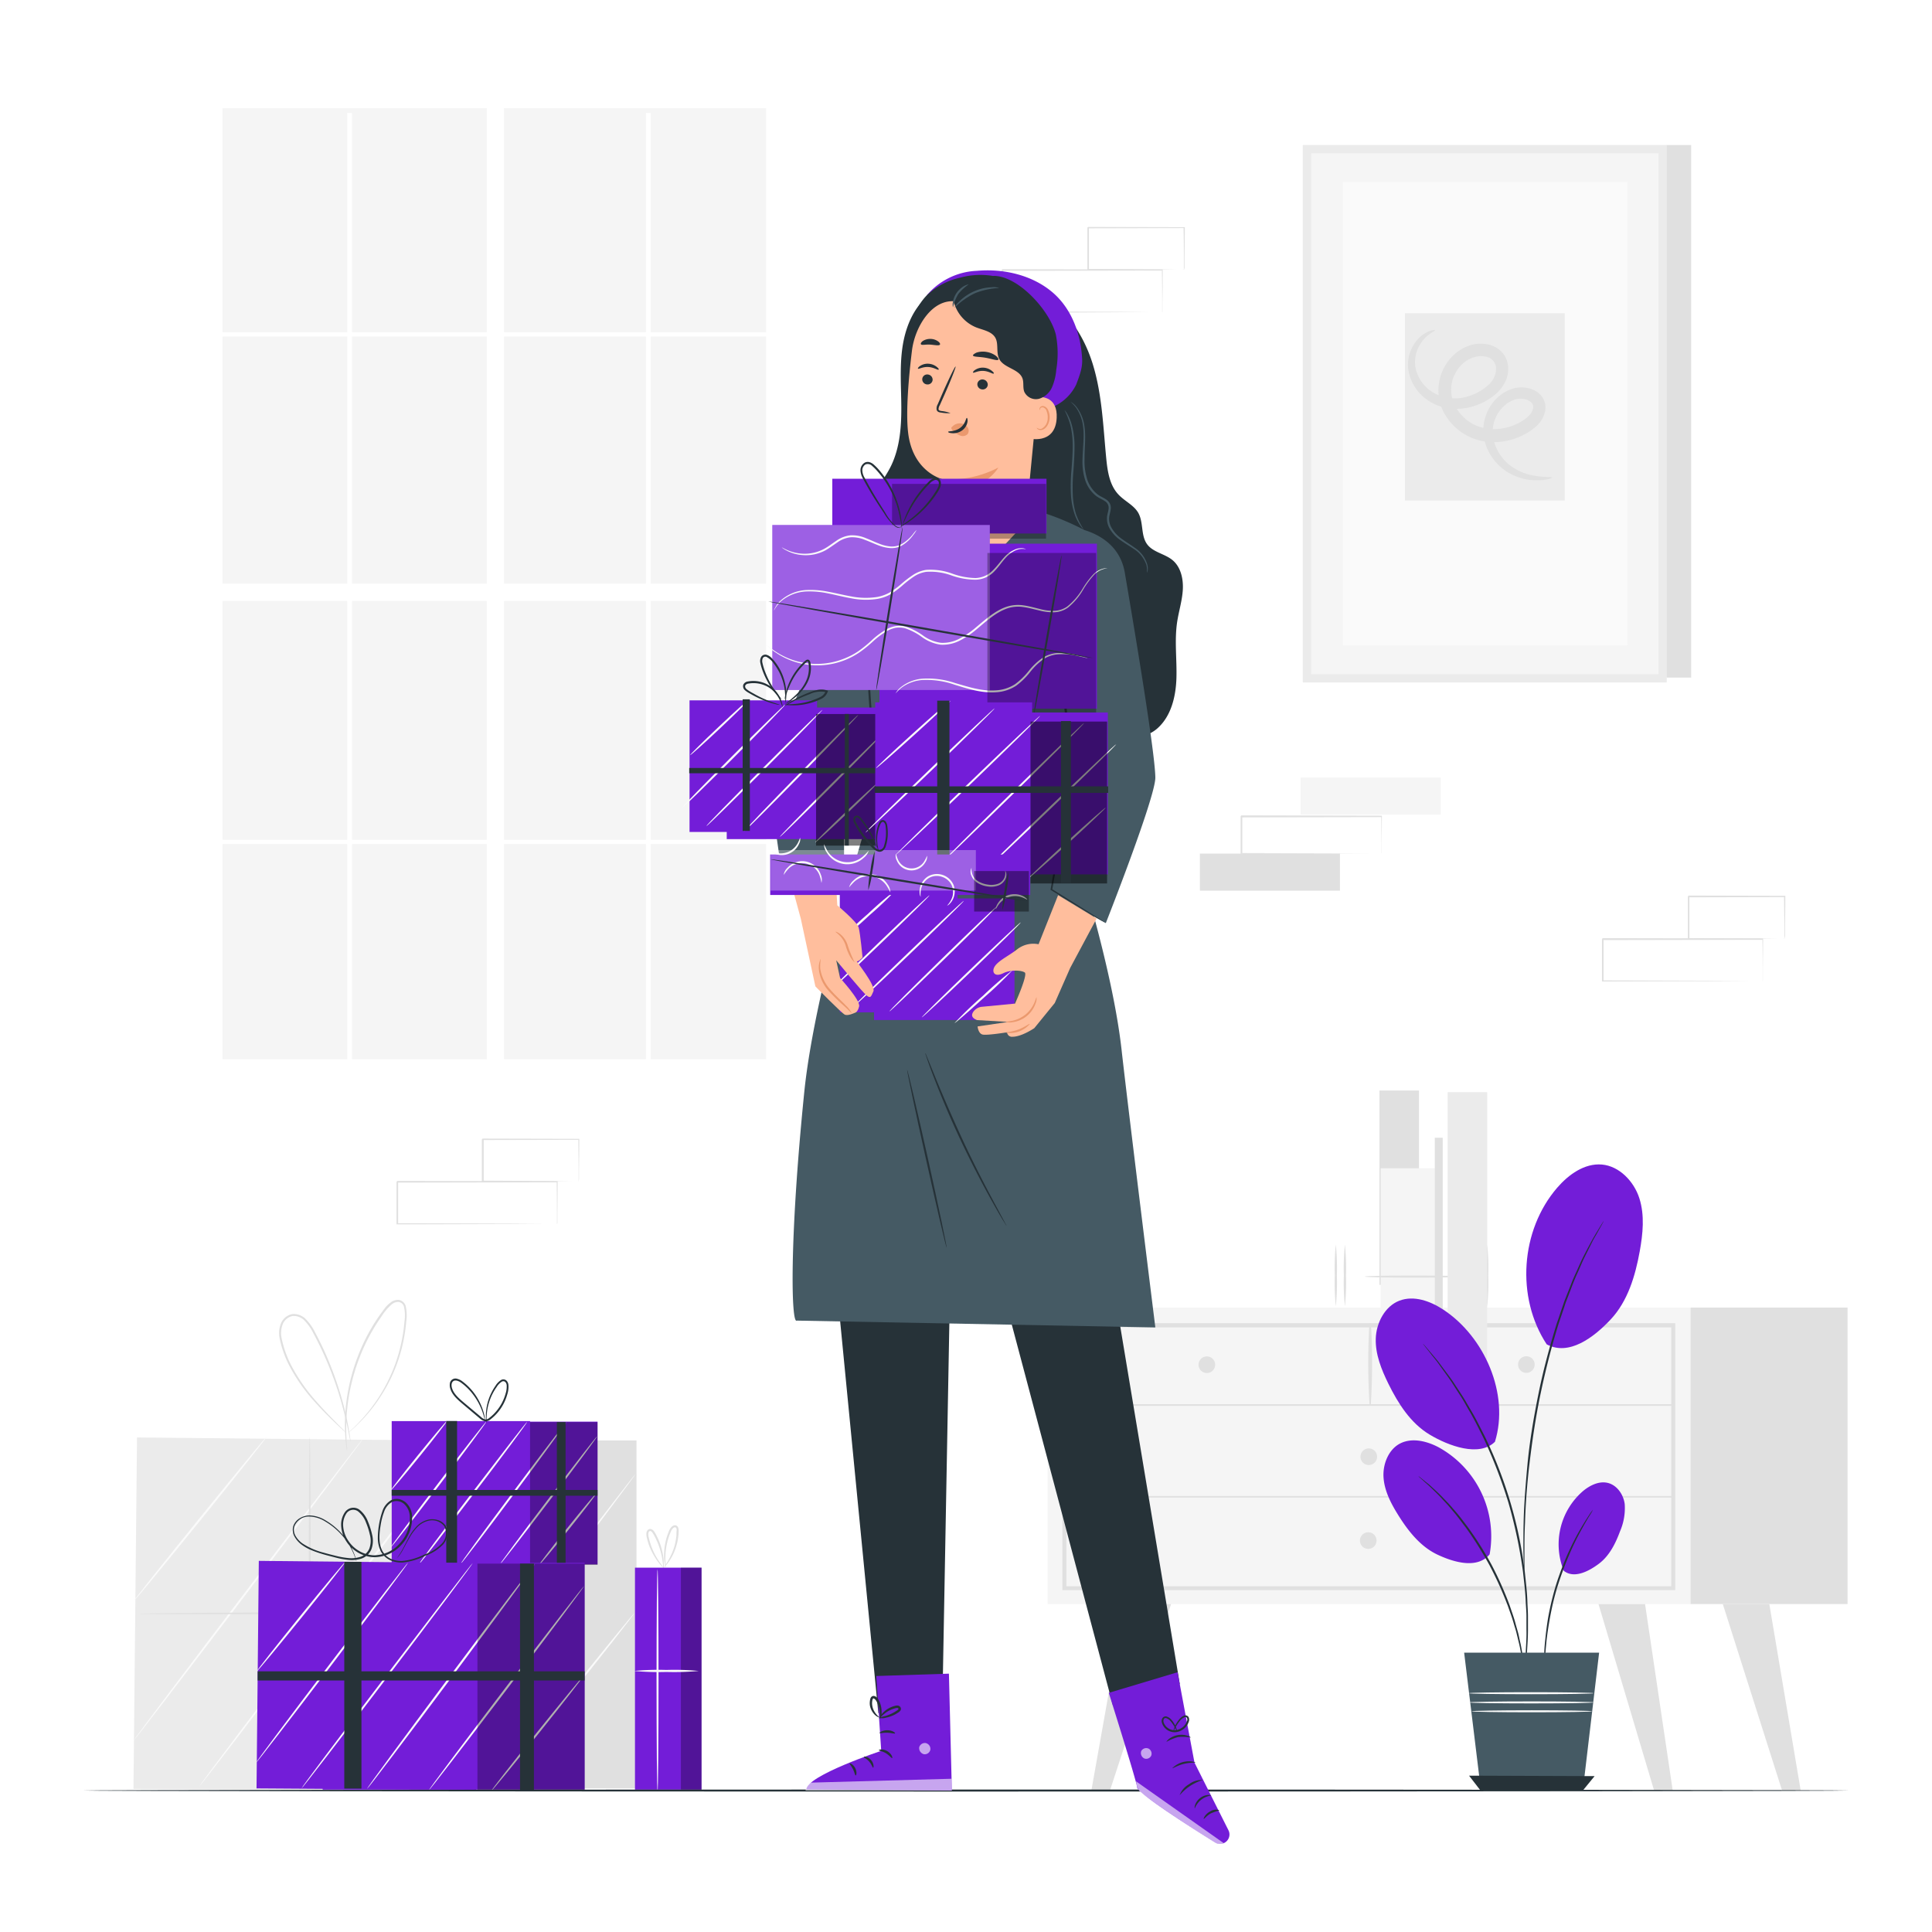 <svg class="animated" id="freepik_stories-gifts" xmlns="http://www.w3.org/2000/svg" viewBox="0 0 500 500" version="1.1" xmlns:xlink="http://www.w3.org/1999/xlink" xmlns:svgjs="http://svgjs.com/svgjs"><style>svg#freepik_stories-gifts:not(.animated) .animable {opacity: 0;}svg#freepik_stories-gifts.animated #freepik--background-complete--inject-2 {animation: 1s 1 forwards cubic-bezier(.36,-0.01,.5,1.38) slideLeft;animation-delay: 0s;}svg#freepik_stories-gifts.animated #freepik--Gifts--inject-2 {animation: 1s 1 forwards cubic-bezier(.36,-0.01,.5,1.38) slideLeft;animation-delay: 0s;}svg#freepik_stories-gifts.animated #freepik--Floor--inject-2 {animation: 1s 1 forwards cubic-bezier(.36,-0.01,.5,1.38) zoomOut;animation-delay: 0s;}svg#freepik_stories-gifts.animated #freepik--Character--inject-2 {animation: 1s 1 forwards cubic-bezier(.36,-0.01,.5,1.38) slideUp;animation-delay: 0s;}svg#freepik_stories-gifts.animated #freepik--Plant--inject-2 {animation: 1s 1 forwards cubic-bezier(.36,-0.01,.5,1.38) fadeIn;animation-delay: 0s;}            @keyframes slideLeft {                0% {                    opacity: 0;                    transform: translateX(-30px);                }                100% {                    opacity: 1;                    transform: translateX(0);                }            }                    @keyframes zoomOut {                0% {                    opacity: 0;                    transform: scale(1.5);                }                100% {                    opacity: 1;                    transform: scale(1);                }            }                    @keyframes slideUp {                0% {                    opacity: 0;                    transform: translateY(30px);                }                100% {                    opacity: 1;                    transform: inherit;                }            }                    @keyframes fadeIn {                0% {                    opacity: 0;                }                100% {                    opacity: 1;                }            }        </style><g id="freepik--background-complete--inject-2" class="animable" style="transform-origin: 256.344px 245.77px;"><path d="M300.77,80.8s0-.07,0-.2,0-.33,0-.56c0-.51,0-1.23,0-2.15,0-1.89,0-4.61-.07-8l.12.13-41.36.08.21-.21h0V80.8l-.21-.2,29.48.09,8.7.06,2.35,0h.83s-.06,0-.19,0H300l-2.31,0-8.65.06L259.41,81h-.2V69.88h0l.21-.21,41.36.08h.13v.13c0,3.46,0,6.2-.07,8.11,0,.9,0,1.61,0,2.12,0,.22,0,.4,0,.54S300.78,80.81,300.77,80.8Z" style="fill: rgb(224, 224, 224); transform-origin: 280.06px 75.335px;" id="ell785ml8j7s" class="animable"></path><path d="M306.38,69.86s0-.08,0-.21,0-.35,0-.58c0-.54,0-1.27,0-2.19,0-1.92,0-4.63-.08-8l.15.15-24.85.06.21-.21h0v5.61c0,1.83,0,3.61,0,5.31l-.2-.2,17.78.09,5.18.06,1.39,0a2.93,2.93,0,0,1,.5,0,2,2,0,0,1-.45,0l-1.35,0-5.14.06-17.91.09h-.2v-.2c0-1.7,0-3.48,0-5.31V58.94h0c-.05,0,.4-.4.21-.21l24.85.06h.16v.15c0,3.37-.06,6.11-.08,8,0,.91,0,1.63,0,2.16S306.39,69.87,306.38,69.86Z" style="fill: rgb(224, 224, 224); transform-origin: 294.018px 64.289px;" id="eleqbv87fqhj9" class="animable"></path><g id="elw89i0fguea"><rect x="60" y="372.79" width="104.73" height="90.03" style="fill: rgb(224, 224, 224); transform-origin: 112.365px 417.805px; transform: rotate(0.58deg);" class="animable" id="elo3mn2w3fe29"></rect></g><polygon points="122.4 463.56 34.54 462.98 35.46 372.01 123.32 372.9 122.4 463.56" style="fill: rgb(235, 235, 235); transform-origin: 78.93px 417.785px;" id="elz4wl8ldgsim" class="animable"></polygon><path d="M69.11,371.72c.11.09-7.54,9.73-17.08,21.53s-17.38,21.29-17.49,21.2,7.54-9.73,17.08-21.53S69,371.63,69.11,371.72Z" style="fill: rgb(250, 250, 250); transform-origin: 51.825px 393.085px;" id="el6dfmeq1er" class="animable"></path><path d="M94.18,372c.11.09-13.14,17.73-29.61,39.4s-29.91,39.17-30,39.08,13.14-17.72,29.62-39.4S94.07,372,94.18,372Z" style="fill: rgb(250, 250, 250); transform-origin: 64.375px 411.24px;" id="eloa74xmt80f" class="animable"></path><path d="M120,372.23c.11.09-15.12,20.33-34,45.21s-34.33,45-34.44,44.89,15.12-20.32,34-45.21S119.89,372.15,120,372.23Z" style="fill: rgb(250, 250, 250); transform-origin: 85.78px 417.28px;" id="elt9bgxgyau7" class="animable"></path><path d="M144.91,372.49c.12.08-14.81,20.3-33.33,45.14s-33.65,44.93-33.76,44.84,14.81-20.3,33.34-45.15S144.8,372.4,144.91,372.49Z" style="fill: rgb(250, 250, 250); transform-origin: 111.365px 417.48px;" id="eludfl8hrydki" class="animable"></path><path d="M164.51,381.43c.12.08-13.67,18.43-30.8,41s-31.1,40.74-31.22,40.65,13.68-18.42,30.81-41S164.4,381.34,164.51,381.43Z" style="fill: rgb(250, 250, 250); transform-origin: 133.5px 422.255px;" id="eltbhvtg5kxt" class="animable"></path><path d="M164.17,417.49c.11.09-8,10.45-18.19,23.14s-18.48,22.9-18.59,22.81,8-10.45,18.18-23.14S164.05,417.4,164.17,417.49Z" style="fill: rgb(250, 250, 250); transform-origin: 145.78px 440.465px;" id="elha6kk5joqed" class="animable"></path><path d="M89.43,370.68a5.44,5.44,0,0,1-.59-.5l-1.6-1.49c-1.38-1.31-3.38-3.22-5.66-5.75a45,45,0,0,1-6.87-9.81,27.47,27.47,0,0,1-2.33-6.72,6.75,6.75,0,0,1,.29-3.81,4,4,0,0,1,3-2.52,4.36,4.36,0,0,1,3.64,1.49,13.36,13.36,0,0,1,2.17,3.12c1.15,2.16,2.19,4.3,3.08,6.37a87.15,87.15,0,0,1,4,11.29,76,76,0,0,1,1.76,7.87c.17.94.27,1.67.33,2.17a3.35,3.35,0,0,1,.07.76,6.63,6.63,0,0,1-.17-.74l-.43-2.15c-.37-1.86-1-4.55-1.91-7.81a91.25,91.25,0,0,0-4.08-11.2c-.9-2.06-1.94-4.17-3.09-6.32a12.66,12.66,0,0,0-2.09-3,3.84,3.84,0,0,0-3.2-1.35,3.48,3.48,0,0,0-2.61,2.21,6.42,6.42,0,0,0-.26,3.53,27.69,27.69,0,0,0,2.26,6.59,46,46,0,0,0,6.72,9.77c2.23,2.56,4.19,4.5,5.52,5.86l1.54,1.56A3.6,3.6,0,0,1,89.43,370.68Z" style="fill: rgb(224, 224, 224); transform-origin: 81.476px 356.608px;" id="el47beq6y5in5" class="animable"></path><path d="M89.8,375.47a5.55,5.55,0,0,1-.14-.83c-.06-.54-.2-1.34-.25-2.38a45.5,45.5,0,0,1,.16-8.82,50.27,50.27,0,0,1,3.15-12.7,47.85,47.85,0,0,1,3.38-7c.66-1.17,1.43-2.31,2.21-3.45l1.25-1.69a7.5,7.5,0,0,1,1.55-1.53,3,3,0,0,1,2.17-.65,2.25,2.25,0,0,1,1.69,1.49,10.89,10.89,0,0,1,.16,4.16,42.14,42.14,0,0,1-1.36,7.63,41.27,41.27,0,0,1-2.42,6.58,42,42,0,0,1-3,5.34,39.82,39.82,0,0,1-5.6,6.82A23.33,23.33,0,0,1,91,370.08a3.52,3.52,0,0,1-.66.52A6.2,6.2,0,0,1,91,370c.39-.38,1-.92,1.7-1.68a43.09,43.09,0,0,0,5.43-6.88,42.36,42.36,0,0,0,2.88-5.32,40.63,40.63,0,0,0,2.34-6.53,41.31,41.31,0,0,0,1.32-7.54,10.38,10.38,0,0,0-.14-3.94,1.68,1.68,0,0,0-1.29-1.15,2.45,2.45,0,0,0-1.78.55,13.33,13.33,0,0,0-2.67,3.1c-.78,1.13-1.54,2.25-2.2,3.41a47.92,47.92,0,0,0-3.37,6.88,51.6,51.6,0,0,0-3.24,12.57,50.35,50.35,0,0,0-.32,8.77c0,1,.13,1.83.16,2.38A4.44,4.44,0,0,1,89.8,375.47Z" style="fill: rgb(224, 224, 224); transform-origin: 97.263px 355.938px;" id="elecp12hezo37" class="animable"></path><path d="M163.61,417.13c0,.14-28.62.37-63.91.51s-63.92.14-63.92,0,28.61-.37,63.92-.51S163.61,417,163.61,417.13Z" style="fill: rgb(224, 224, 224); transform-origin: 99.695px 417.387px;" id="el7r0739277tc" class="animable"></path><path d="M80.16,461c-.14,0-.26-19.95-.26-44.56s.12-44.56.26-44.56.26,19.95.26,44.56S80.31,461,80.16,461Z" style="fill: rgb(224, 224, 224); transform-origin: 80.16px 416.44px;" id="elvghhwch2lel" class="animable"></path><rect x="57.59" y="87.09" width="32.27" height="63.97" style="fill: rgb(245, 245, 245); transform-origin: 73.725px 119.075px;" id="el30a42py6vmd" class="animable"></rect><rect x="91.1" y="87.09" width="34.87" height="63.97" style="fill: rgb(245, 245, 245); transform-origin: 108.535px 119.075px;" id="elekqxkow3wdm" class="animable"></rect><rect x="91.1" y="155.52" width="34.87" height="61.81" style="fill: rgb(245, 245, 245); transform-origin: 108.535px 186.425px;" id="el77qzxnvci1q" class="animable"></rect><polygon points="130.44 85.98 167.16 85.98 167.16 29.24 168.4 29.24 168.4 85.98 198.28 85.98 198.28 27.98 130.44 27.98 130.44 85.98" style="fill: rgb(245, 245, 245); transform-origin: 164.36px 56.98px;" id="elab05bw6tkse" class="animable"></polygon><rect x="168.4" y="87.09" width="29.88" height="63.97" style="fill: rgb(245, 245, 245); transform-origin: 183.34px 119.075px;" id="elkgys10nhbrg" class="animable"></rect><rect x="168.4" y="155.52" width="29.88" height="61.81" style="fill: rgb(245, 245, 245); transform-origin: 183.34px 186.425px;" id="eldnlbbhopts6" class="animable"></rect><rect x="57.59" y="155.52" width="32.27" height="61.81" style="fill: rgb(245, 245, 245); transform-origin: 73.725px 186.425px;" id="elpe4b8xhbjy" class="animable"></rect><rect x="130.44" y="155.52" width="36.72" height="61.81" style="fill: rgb(245, 245, 245); transform-origin: 148.8px 186.425px;" id="elk0bg6ilu68" class="animable"></rect><rect x="57.59" y="218.44" width="32.27" height="55.69" style="fill: rgb(245, 245, 245); transform-origin: 73.725px 246.285px;" id="elyypc199ggh" class="animable"></rect><rect x="168.4" y="218.44" width="29.88" height="55.69" style="fill: rgb(245, 245, 245); transform-origin: 183.34px 246.285px;" id="elzoxmqeqebkl" class="animable"></rect><polygon points="89.86 85.98 89.86 29.24 91.1 29.24 91.1 85.98 125.97 85.98 125.97 27.98 57.59 27.98 57.59 85.98 89.86 85.98" style="fill: rgb(245, 245, 245); transform-origin: 91.78px 56.98px;" id="eljly87w58boj" class="animable"></polygon><rect x="130.44" y="218.44" width="36.72" height="55.69" style="fill: rgb(245, 245, 245); transform-origin: 148.8px 246.285px;" id="elzxszwdm1b8q" class="animable"></rect><rect x="91.1" y="218.44" width="34.87" height="55.69" style="fill: rgb(245, 245, 245); transform-origin: 108.535px 246.285px;" id="elkdxzeku3ayi" class="animable"></rect><rect x="130.44" y="87.09" width="36.72" height="63.97" style="fill: rgb(245, 245, 245); transform-origin: 148.8px 119.075px;" id="elclyk7ixmhnb" class="animable"></rect><rect x="271.13" y="338.4" width="166.38" height="76.73" style="fill: rgb(245, 245, 245); transform-origin: 354.32px 376.765px;" id="elkx0d63ykuym" class="animable"></rect><path d="M433.55,411.52H274.94V342.44H433.55Zm-157.57-1H432.51v-67H276Z" style="fill: rgb(224, 224, 224); transform-origin: 354.245px 376.98px;" id="elt7x4mgl9wnh" class="animable"></path><rect x="437.51" y="338.4" width="40.64" height="76.73" style="fill: rgb(224, 224, 224); transform-origin: 457.83px 376.765px;" id="eljfmkmm4ongg" class="animable"></rect><path d="M275.46,363.82H433a.21.21,0,0,0,0-.42H275.46a.21.21,0,0,0,0,.42Z" style="fill: rgb(224, 224, 224); transform-origin: 354.23px 363.61px;" id="el8so9l5ycg0l" class="animable"></path><path d="M354.76,363.61a172.66,172.66,0,0,0,.05-20.85.21.21,0,0,0-.42,0,172.66,172.66,0,0,0,.05,20.85.16.16,0,0,0,.32,0Z" style="fill: rgb(224, 224, 224); transform-origin: 354.6px 353.16px;" id="ellx3zavu812f" class="animable"></path><path d="M397.17,353.19A2.15,2.15,0,1,1,395,351,2.14,2.14,0,0,1,397.17,353.19Z" style="fill: rgb(224, 224, 224); transform-origin: 395.02px 353.15px;" id="eliqbwba27pxa" class="animable"></path><path d="M314.48,353.19a2.15,2.15,0,1,1-2.15-2.15A2.14,2.14,0,0,1,314.48,353.19Z" style="fill: rgb(224, 224, 224); transform-origin: 312.33px 353.19px;" id="eln5it4n70nwa" class="animable"></path><path d="M356.39,377a2.15,2.15,0,1,1-2.14-2.15A2.14,2.14,0,0,1,356.39,377Z" style="fill: rgb(224, 224, 224); transform-origin: 354.24px 377px;" id="elmbfkqzlner7" class="animable"></path><polygon points="291.03 415.13 282.46 463.3 287.28 463.3 303.07 415.13 291.03 415.13" style="fill: rgb(224, 224, 224); transform-origin: 292.765px 439.215px;" id="elbmpzxu1atkl" class="animable"></polygon><polygon points="425.74 415.13 432.9 463.39 428.08 463.39 413.69 415.13 425.74 415.13" style="fill: rgb(224, 224, 224); transform-origin: 423.295px 439.26px;" id="elr2u9d11nrm" class="animable"></polygon><polygon points="457.9 415.13 466.02 463.39 461.2 463.39 445.86 415.13 457.9 415.13" style="fill: rgb(224, 224, 224); transform-origin: 455.94px 439.26px;" id="eln2acaopimx8" class="animable"></polygon><path d="M356.25,398.69a2.15,2.15,0,1,1-2.15-2.14A2.15,2.15,0,0,1,356.25,398.69Z" style="fill: rgb(224, 224, 224); transform-origin: 354.1px 398.7px;" id="el6swmgaq0arf" class="animable"></path><path d="M275.46,387.58H433a.21.21,0,0,0,0-.42H275.46a.21.21,0,0,0,0,.42Z" style="fill: rgb(224, 224, 224); transform-origin: 354.23px 387.37px;" id="el2z37mwpxq3" class="animable"></path><g id="elrzq2sns4peo"><rect x="357" y="282.22" width="10.24" height="50.3" style="fill: rgb(224, 224, 224); transform-origin: 362.12px 307.37px; transform: rotate(89.7deg);" class="animable" id="elmrbnn1g3k5i"></rect></g><g id="els3bt3qsbmlm"><rect x="357.31" y="302.35" width="15.91" height="56.07" style="fill: rgb(245, 245, 245); transform-origin: 365.265px 330.385px; transform: rotate(89.7deg);" class="animable" id="el4glfd2ftr9"></rect></g><path d="M382.54,338.08a58.81,58.81,0,0,1-.27-8,58.81,58.81,0,0,1,.27-8,58.81,58.81,0,0,1,.27,8A58.81,58.81,0,0,1,382.54,338.08Z" style="fill: rgb(224, 224, 224); transform-origin: 382.54px 330.08px;" id="elx4m1nqenog" class="animable"></path><path d="M384.89,338.08a58.81,58.81,0,0,1-.27-8,58.81,58.81,0,0,1,.27-8,58.81,58.81,0,0,1,.27,8A58.81,58.81,0,0,1,384.89,338.08Z" style="fill: rgb(224, 224, 224); transform-origin: 384.89px 330.08px;" id="elxuncwmh3k0g" class="animable"></path><path d="M345.71,338.08a58.81,58.81,0,0,1-.27-8,58.81,58.81,0,0,1,.27-8,58.81,58.81,0,0,1,.27,8A58.81,58.81,0,0,1,345.71,338.08Z" style="fill: rgb(224, 224, 224); transform-origin: 345.71px 330.08px;" id="el06yo75ju2bp4" class="animable"></path><path d="M348.06,338.08a58.81,58.81,0,0,1-.27-8,58.81,58.81,0,0,1,.27-8,57.75,57.75,0,0,1,.28,8A57.75,57.75,0,0,1,348.06,338.08Z" style="fill: rgb(224, 224, 224); transform-origin: 348.065px 330.08px;" id="elhocivl8aayt" class="animable"></path><path d="M353.2,330.38c0-.16,5.66-.28,12.64-.28s12.63.12,12.63.28-5.66.27-12.63.27S353.2,330.53,353.2,330.38Z" style="fill: rgb(224, 224, 224); transform-origin: 365.835px 330.375px;" id="el6h4e84se829" class="animable"></path><g id="elh7anh3s0i4"><rect x="374.65" y="282.65" width="10.24" height="69.19" style="fill: rgb(235, 235, 235); transform-origin: 379.77px 317.245px; transform: rotate(89.7deg);" class="animable" id="elheq0ni1j4ed"></rect></g><path d="M404.49,320.91a3.31,3.31,0,1,1,3.27-3.31A3.29,3.29,0,0,1,404.49,320.91Z" style="fill: rgb(224, 224, 224); transform-origin: 404.45px 317.6px;" id="eloaq0efmwy5" class="animable"></path><g id="elunwa08v2ga"><rect x="371.32" y="294.45" width="2.05" height="46.31" style="fill: rgb(224, 224, 224); transform-origin: 372.345px 317.605px; transform: rotate(90deg);" class="animable" id="el330wz78884"></rect></g><rect x="431.26" y="37.53" width="6.41" height="137.83" style="fill: rgb(224, 224, 224); transform-origin: 434.465px 106.445px;" id="ellq8gssri6lc" class="animable"></rect><rect x="338.27" y="38.6" width="92.01" height="136.95" rx="0.09" style="fill: rgb(245, 245, 245); transform-origin: 384.275px 107.075px;" id="elqdk1dhlc8b" class="animable"></rect><path d="M431.26,176.62h-94a.09.09,0,0,1-.1-.09V37.63a.09.09,0,0,1,.1-.1h94a.09.09,0,0,1,.09.1v138.9A.09.09,0,0,1,431.26,176.62Zm-91.83-2.13h89.69a.1.1,0,0,0,.1-.1V39.76a.09.09,0,0,0-.1-.09H339.43a.1.1,0,0,0-.1.09V174.39A.11.11,0,0,0,339.43,174.49Z" style="fill: rgb(235, 235, 235); transform-origin: 384.255px 107.075px;" id="elsh7g8ok1sg" class="animable"></path><rect x="347.53" y="47.05" width="73.65" height="119.96" rx="0.09" style="fill: rgb(250, 250, 250); transform-origin: 384.355px 107.03px;" id="elr4caonw13t" class="animable"></rect><rect x="363.6" y="81.06" width="41.35" height="48.47" rx="0.06" style="fill: rgb(235, 235, 235); transform-origin: 384.275px 105.295px;" id="elmvxswn3ffg" class="animable"></rect><path d="M401.68,123.59c.05.16-2,1-5.87.6a14.38,14.38,0,0,1-6.6-2.64,13.4,13.4,0,0,1-5.13-8.06,11.62,11.62,0,0,1,3.92-11,10.15,10.15,0,0,1,3-1.74,7.82,7.82,0,0,1,3.72-.43,6.57,6.57,0,0,1,3.72,1.62,4.88,4.88,0,0,1,1.46,4.34,7.1,7.1,0,0,1-2,3.72,13.53,13.53,0,0,1-3.12,2.29,16.93,16.93,0,0,1-7.43,2.12,14.73,14.73,0,0,1-7.92-1.8,14.46,14.46,0,0,1-5.83-6,12.31,12.31,0,0,1-1-8.46,12.53,12.53,0,0,1,4.46-7,11,11,0,0,1,3.74-1.89,9.21,9.21,0,0,1,4.21-.13,6.84,6.84,0,0,1,3.82,2.15,6.36,6.36,0,0,1,1.49,4.09,7.62,7.62,0,0,1-1,3.88,10.49,10.49,0,0,1-2.36,2.84,15.94,15.94,0,0,1-5.86,3.11,15.09,15.09,0,0,1-6.16.48,12.5,12.5,0,0,1-5.36-2.06,11.64,11.64,0,0,1-5.13-8.11,9.84,9.84,0,0,1,1.9-7,8.26,8.26,0,0,1,3.51-2.8c1-.37,1.52-.36,1.54-.26s-.44.34-1.22.86a9.17,9.17,0,0,0-2.73,2.94,8.65,8.65,0,0,0-1.12,5.94,9.76,9.76,0,0,0,4.56,6.38,11.2,11.2,0,0,0,9.39.89,13.24,13.24,0,0,0,4.71-2.66,5.75,5.75,0,0,0,2.19-4.4,3.16,3.16,0,0,0-2.83-3.13,6.05,6.05,0,0,0-2.7.13A7.89,7.89,0,0,0,379,93.73a9.34,9.34,0,0,0-3.22,5.13,8.92,8.92,0,0,0,.79,6.14,11.1,11.1,0,0,0,4.45,4.63,11.54,11.54,0,0,0,6.12,1.42,13.88,13.88,0,0,0,6-1.64,10.54,10.54,0,0,0,2.4-1.69,4,4,0,0,0,1.22-2,1.73,1.73,0,0,0-.49-1.6,3.63,3.63,0,0,0-2-.88,5.14,5.14,0,0,0-2.35.2,7.61,7.61,0,0,0-2.18,1.2,9.08,9.08,0,0,0-3.33,8.43,11.59,11.59,0,0,0,3.94,7,13.86,13.86,0,0,0,5.66,2.83C399.55,123.7,401.65,123.3,401.68,123.59Z" style="fill: rgb(224, 224, 224); transform-origin: 383.034px 104.844px;" id="elbxkl5rm7gx5" class="animable"></path><rect x="310.53" y="220.91" width="36.25" height="9.59" style="fill: rgb(224, 224, 224); transform-origin: 328.655px 225.705px;" id="elt4mk92tve3l" class="animable"></rect><rect x="336.6" y="201.22" width="36.25" height="9.59" style="fill: rgb(245, 245, 245); transform-origin: 354.725px 206.015px;" id="el9lpa3iekka5" class="animable"></rect><path d="M357.52,220.91s0-.06,0-.18,0-.29,0-.49c0-.45,0-1.08,0-1.88,0-1.66,0-4-.06-7l.11.11-36.25.07.18-.18h0v9.58l-.18-.18,25.84.08,7.62.05,2.06,0h0l-2,0-7.59,0-26,.08h-.18v-4.9c0-.8,0-1.61,0-2.42v-2.44h0c.37-.37.11-.1.19-.19l36.25.08h.12v.11c0,3-.05,5.43-.07,7.1,0,.8,0,1.42,0,1.86,0,.2,0,.35,0,.48S357.53,220.91,357.52,220.91Z" style="fill: rgb(224, 224, 224); transform-origin: 339.35px 215.989px;" id="elekeq4muvir9" class="animable"></path><path d="M144.14,316.75s0-.07,0-.19V316c0-.51,0-1.23,0-2.15,0-1.89,0-4.6-.07-8l.12.13-41.36.08.21-.21h0v10.92l-.21-.2,29.48.09,8.7.06,2.35,0h.83s-.06,0-.19,0h-.59l-2.31,0-8.65.06-29.62.09h-.21V305.83h0l.21-.21,41.36.08h.13v.13c0,3.46-.05,6.2-.07,8.11,0,.91,0,1.61,0,2.12v.54C144.15,316.7,144.15,316.76,144.14,316.75Z" style="fill: rgb(224, 224, 224); transform-origin: 123.47px 311.245px;" id="el5b4j6fxa86d" class="animable"></path><path d="M149.75,305.81a1.66,1.66,0,0,1,0-.21c0-.15,0-.34,0-.58,0-.53,0-1.27,0-2.19,0-1.92-.05-4.63-.08-8l.15.15-24.85.06.21-.21h0v5.62c0,1.83,0,3.6,0,5.3l-.2-.2,17.78.1,5.18.05,1.39,0,.5,0a2.29,2.29,0,0,1-.45,0l-1.35,0-5.14.06L124.9,306h-.2v-.2c0-1.7,0-3.47,0-5.3v-5.62h0l.21-.21,24.85.06h.16v.15c0,3.37-.06,6.11-.08,8.05,0,.91,0,1.63,0,2.16A6.39,6.39,0,0,1,149.75,305.81Z" style="fill: rgb(224, 224, 224); transform-origin: 137.31px 300.335px;" id="elp5a7o05kvbd" class="animable"></path><path d="M456.18,254a1.57,1.57,0,0,1,0-.2c0-.14,0-.33,0-.56,0-.51,0-1.23,0-2.15,0-1.89,0-4.61-.07-8l.13.13-41.36.08L415,243h0v5.54c0,1.83,0,3.62,0,5.38l-.2-.2,29.47.09,8.7.06,2.36,0h.83s-.06,0-.19,0h-.59l-2.31,0-8.65.05-29.62.1h-.21V243h0l.21-.21,41.36.08h.13V243c0,3.46-.06,6.2-.07,8.1q0,1.37,0,2.13c0,.22,0,.4,0,.54A.86.86,0,0,1,456.18,254Z" style="fill: rgb(224, 224, 224); transform-origin: 435.44px 248.405px;" id="elc025b04b7f4" class="animable"></path><path d="M461.79,243a1.07,1.07,0,0,1,0-.21c0-.16,0-.35,0-.58,0-.54,0-1.27,0-2.19,0-1.92-.05-4.63-.08-8l.15.15-24.85.06.21-.21h0v2.83c0,.94,0,1.87,0,2.78V243l-.2-.2,17.77.09,5.18.06,1.4,0,.5,0a2.1,2.1,0,0,1-.45,0l-1.36,0-5.13.05-17.91.1h-.2v-8.29c0-.47,0-.94,0-1.42v-1.41h0s.4-.4.22-.21l24.85.06h.15v.15c0,3.37-.06,6.11-.08,8.05,0,.91,0,1.63,0,2.16A6.39,6.39,0,0,1,461.79,243Z" style="fill: rgb(224, 224, 224); transform-origin: 449.43px 237.409px;" id="elgriivy5hb4" class="animable"></path></g><g id="freepik--Gifts--inject-2" class="animable" style="transform-origin: 123.899px 410.159px;"><g id="elv01sk61rosa"><rect x="111.96" y="367.92" width="42.68" height="36.95" style="fill: #731DD8; transform-origin: 133.3px 386.395px; transform: rotate(0.58deg);" class="animable" id="el1pz4v9uee8y"></rect></g><g id="eloimwktoigc"><rect x="101.37" y="367.78" width="35.81" height="36.95" style="fill: #731DD8; transform-origin: 119.275px 386.255px; transform: rotate(0.58deg);" class="animable" id="elrxmpc06ebn"></rect></g><path d="M115.67,367.74c.12.09-3,4.16-7,9.09s-7.3,8.84-7.42,8.75,3-4.16,7-9.08S115.56,367.65,115.67,367.74Z" style="fill: rgb(250, 250, 250); transform-origin: 108.46px 376.66px;" id="elwzmpigtiqt" class="animable"></path><path d="M125.89,367.88c.12.08-5.34,7.46-12.19,16.47s-12.49,16.24-12.61,16.16,5.35-7.46,12.19-16.48S125.78,367.79,125.89,367.88Z" style="fill: rgb(250, 250, 250); transform-origin: 113.49px 384.195px;" id="elj9qcep286us" class="animable"></path><path d="M136.42,368c.11.09-6,8.38-13.75,18.52s-14,18.29-14.16,18.2,6-8.38,13.75-18.52S136.3,367.87,136.42,368Z" style="fill: rgb(250, 250, 250); transform-origin: 122.464px 386.36px;" id="elckjcj6nz90l" class="animable"></path><path d="M146.57,368.06c.11.08-5.92,8.36-13.47,18.49s-13.76,18.26-13.88,18.18,5.91-8.37,13.47-18.49S146.45,368,146.57,368.06Z" style="fill: rgb(250, 250, 250); transform-origin: 132.895px 386.395px;" id="eli0wveb2u7o" class="animable"></path><path d="M154.55,371.7c.12.09-5.45,7.6-12.43,16.79S129.39,405.05,129.28,405s5.45-7.6,12.43-16.79S154.44,371.61,154.55,371.7Z" style="fill: rgb(250, 250, 250); transform-origin: 141.915px 388.35px;" id="eldzt9s7v7tto" class="animable"></path><path d="M154.41,386.4c.11.09-3.15,4.35-7.29,9.52s-7.59,9.29-7.7,9.2,3.15-4.35,7.29-9.52S154.3,386.31,154.41,386.4Z" style="fill: rgb(250, 250, 250); transform-origin: 146.915px 395.76px;" id="eljmkppaql70r" class="animable"></path><g id="elve0rtshpmxg"><rect x="137.18" y="368.05" width="17.47" height="36.95" style="opacity: 0.3; transform-origin: 145.915px 386.525px; transform: rotate(0.58deg);" class="animable" id="elsncsd19iom"></rect></g><g id="elup2ef312ok"><rect x="115.49" y="367.76" width="2.8" height="36.95" style="fill: rgb(38, 50, 56); transform-origin: 116.89px 386.235px; transform: rotate(0.58deg);" class="animable" id="elmnj4jjft1t"></rect></g><g id="elule6b78my2b"><rect x="144.11" y="368.04" width="2.26" height="36.95" style="fill: rgb(38, 50, 56); transform-origin: 145.24px 386.515px; transform: rotate(0.58deg);" class="animable" id="el2pvp4f5uq3u"></rect></g><g id="elyk25o4oybbj"><rect x="101.37" y="385.6" width="53.27" height="1.49" style="fill: rgb(38, 50, 56); transform-origin: 128.005px 386.345px; transform: rotate(0.58deg);" class="animable" id="eldw048cimp7f"></rect></g><path d="M125.91,368.21a2.3,2.3,0,0,1-.1-.55,13.3,13.3,0,0,1-.06-1.6,13.59,13.59,0,0,1,1.46-5.69,12.46,12.46,0,0,1,1-1.69,4.57,4.57,0,0,1,1.53-1.57,1.2,1.2,0,0,1,1.27.13,1.83,1.83,0,0,1,.57,1.15,6.33,6.33,0,0,1-.29,2.45,12.37,12.37,0,0,1-2.4,4.61,12.15,12.15,0,0,1-2,1.92,1.84,1.84,0,0,1-1.5.43,3.38,3.38,0,0,1-1.29-.78l-4.22-3.56c-1.33-1.13-2.77-2.31-3.32-4a3,3,0,0,1-.15-1.3,1.46,1.46,0,0,1,1.94-1.32,3.72,3.72,0,0,1,1.07.48,15.17,15.17,0,0,1,3,2.85,15.56,15.56,0,0,1,2.7,5.22,14.65,14.65,0,0,1,.36,1.56,2.08,2.08,0,0,1,0,.55s-.17-.75-.6-2.05a16.38,16.38,0,0,0-2.8-5,14.8,14.8,0,0,0-2.89-2.71c-.56-.36-1.34-.66-1.87-.3s-.55,1.21-.3,1.92c.49,1.49,1.85,2.63,3.19,3.76l4.21,3.53a2.89,2.89,0,0,0,1.09.68,1.31,1.31,0,0,0,1.07-.34,11.05,11.05,0,0,0,1.91-1.83,11.84,11.84,0,0,0,2.33-4.41,6,6,0,0,0,.31-2.25,1.34,1.34,0,0,0-.4-.87.74.74,0,0,0-.81-.09,4.33,4.33,0,0,0-1.38,1.41,14.43,14.43,0,0,0-1,1.63,14.19,14.19,0,0,0-1.57,5.53C125.86,367.44,126,368.21,125.91,368.21Z" style="fill: rgb(38, 50, 56); transform-origin: 123.996px 362.484px;" id="elohpnq55nrj" class="animable"></path><g id="elvvgktj5iux"><rect x="83.51" y="404.47" width="67.8" height="58.69" style="fill: #731DD8; transform-origin: 117.41px 433.815px; transform: rotate(0.573deg);" class="animable" id="el0irc3yvghueg"></rect></g><polygon points="123.26 463.22 66.39 462.84 66.98 403.95 123.86 404.53 123.26 463.22" style="fill: #731DD8; transform-origin: 95.125px 433.585px;" id="eljfeywsvbkqs" class="animable"></polygon><path d="M89.4,404.18c.11.09-4.93,6.51-11.26,14.33s-11.55,14.1-11.66,14,4.93-6.51,11.26-14.34S89.29,404.09,89.4,404.18Z" style="fill: rgb(250, 250, 250); transform-origin: 77.94px 418.345px;" id="el944xh8aqy5q" class="animable"></path><path d="M105.63,404.39c.12.09-8.61,11.76-19.49,26.07s-19.79,25.85-19.9,25.77,8.61-11.76,19.49-26.08S105.52,404.3,105.63,404.39Z" style="fill: rgb(250, 250, 250); transform-origin: 85.935px 430.31px;" id="elrccb8wjfuqg" class="animable"></path><path d="M122.35,404.51c.11.09-9.72,13.22-21.95,29.32s-22.26,29.1-22.37,29,9.71-13.21,22-29.32S122.24,404.43,122.35,404.51Z" style="fill: rgb(250, 250, 250); transform-origin: 100.19px 433.67px;" id="elu6ku5crzcwi" class="animable"></path><path d="M138.47,404.68c.12.08-9.51,13.19-21.5,29.28S95.15,463,95,462.93s9.51-13.19,21.51-29.28S138.36,404.59,138.47,404.68Z" style="fill: rgb(250, 250, 250); transform-origin: 116.735px 433.805px;" id="elfkazpk1rssi" class="animable"></path><path d="M151.16,410.46c.12.09-8.78,12-19.87,26.58S111.12,463.39,111,463.3s8.78-12,19.87-26.58S151.05,410.38,151.16,410.46Z" style="fill: rgb(250, 250, 250); transform-origin: 131.08px 436.88px;" id="el50k793u7inw" class="animable"></path><path d="M150.94,433.81c.11.09-5.13,6.82-11.7,15s-12,14.8-12.11,14.71,5.12-6.82,11.7-15S150.82,433.72,150.94,433.81Z" style="fill: rgb(250, 250, 250); transform-origin: 139.035px 448.665px;" id="elv8z9j2c28p" class="animable"></path><g id="elosnvw4hj8p8"><rect x="123.56" y="404.67" width="27.75" height="58.69" style="opacity: 0.3; transform-origin: 137.435px 434.015px; transform: rotate(0.58deg);" class="animable" id="el22sim2jf1ev"></rect></g><g id="elur0pi4bkidp"><rect x="89.1" y="404.2" width="4.44" height="58.69" style="fill: rgb(38, 50, 56); transform-origin: 91.32px 433.545px; transform: rotate(0.58deg);" class="animable" id="elcywljw465fd"></rect></g><g id="el2inv0qom6m8"><rect x="134.58" y="404.66" width="3.6" height="58.69" style="fill: rgb(38, 50, 56); transform-origin: 136.38px 434.005px; transform: rotate(0.58deg);" class="animable" id="el5sahynh0h4c"></rect></g><g id="elbz1gdyk7tsp"><rect x="66.68" y="432.54" width="84.62" height="2.37" style="fill: rgb(38, 50, 56); transform-origin: 108.99px 433.725px; transform: rotate(0.58deg);" class="animable" id="el3dawsf3gfmb"></rect></g><path d="M102.67,403.3l.24-.32c.16-.22.39-.54.67-1,.57-.87,1.23-2.26,2.16-4a13.12,13.12,0,0,1,1.88-2.73,6.09,6.09,0,0,1,3.39-2,4.89,4.89,0,0,1,2.24.13,3.69,3.69,0,0,1,2,1.36,3.43,3.43,0,0,1,.55,2.47,5.14,5.14,0,0,1-1.06,2.43,11.88,11.88,0,0,1-4.71,3,16.5,16.5,0,0,1-5.83,1.73,7,7,0,0,1-3.2-.58,5.29,5.29,0,0,1-2.45-2.32,7.84,7.84,0,0,1-.77-3.37,22.17,22.17,0,0,1,1.18-7,5.13,5.13,0,0,1,2.36-2.9,3.22,3.22,0,0,1,2-.22,3.91,3.91,0,0,1,1.76.91,5.11,5.11,0,0,1,1.57,3.56,10.11,10.11,0,0,1-2.72,7.29A9.49,9.49,0,0,1,96.56,403a8.91,8.91,0,0,1-6.87-4,8,8,0,0,1-1.37-3.77,5.71,5.71,0,0,1,.93-3.85A2.76,2.76,0,0,1,91,390.24a2.65,2.65,0,0,1,2,.45,7.08,7.08,0,0,1,2.23,3.1,19.94,19.94,0,0,1,1.1,3.52,6.36,6.36,0,0,1-.21,3.64,4.3,4.3,0,0,1-2.61,2.42,8.28,8.28,0,0,1-3.44.32,21.12,21.12,0,0,1-3.26-.61c-1-.26-2.08-.52-3.09-.82a27.9,27.9,0,0,1-2.92-1,11.78,11.78,0,0,1-2.64-1.43,6.58,6.58,0,0,1-1.94-2.17,3.53,3.53,0,0,1-.29-2.78,3.85,3.85,0,0,1,1.71-2,4.89,4.89,0,0,1,2.43-.69,8.41,8.41,0,0,1,4.33,1.37,17.31,17.31,0,0,1,5.29,4.93,16.77,16.77,0,0,1,2.12,4.05,10.07,10.07,0,0,1,.44,1.54,3.68,3.68,0,0,1-.14-.38c-.08-.26-.21-.63-.4-1.12a17.76,17.76,0,0,0-7.45-8.77A8.27,8.27,0,0,0,80,392.47a4.07,4.07,0,0,0-3.8,2.51,3.17,3.17,0,0,0,.28,2.49,6.09,6.09,0,0,0,1.84,2,18.08,18.08,0,0,0,5.44,2.36c1,.29,2,.54,3.07.8a21.45,21.45,0,0,0,3.2.58,7.71,7.71,0,0,0,3.24-.3,3.81,3.81,0,0,0,2.32-2.16,5.91,5.91,0,0,0,.18-3.37A19.63,19.63,0,0,0,94.71,394a6.59,6.59,0,0,0-2.06-2.87,2.12,2.12,0,0,0-3,.55,5.25,5.25,0,0,0-.82,3.51,7.57,7.57,0,0,0,1.29,3.52,8.39,8.39,0,0,0,6.46,3.8,9,9,0,0,0,6.89-3.08,9.64,9.64,0,0,0,2.59-6.91,4.57,4.57,0,0,0-1.39-3.21,2.92,2.92,0,0,0-3.18-.61,4.58,4.58,0,0,0-2.11,2.62,17.5,17.5,0,0,0-.87,3.4c-.37,2.26-.57,4.64.41,6.58a4.79,4.79,0,0,0,2.22,2.12,6.63,6.63,0,0,0,3,.56,16.37,16.37,0,0,0,5.69-1.67,11.47,11.47,0,0,0,4.58-2.9,3.84,3.84,0,0,0,.53-4.48,4,4,0,0,0-3.88-1.4,5.93,5.93,0,0,0-3.26,1.9,14.25,14.25,0,0,0-1.89,2.66c-1,1.74-1.64,3.13-2.24,4A7.39,7.39,0,0,1,102.67,403.3Z" style="fill: rgb(38, 50, 56); transform-origin: 95.806px 396.146px;" id="elzzid8ag58jr" class="animable"></path><path d="M171.67,405.69a2.66,2.66,0,0,1-.64-.6,14,14,0,0,1-1.43-1.92A16.76,16.76,0,0,1,168,400a16.48,16.48,0,0,1-.59-2,3.43,3.43,0,0,1-.12-1.17,1.55,1.55,0,0,1,.18-.64.91.91,0,0,1,.6-.46.93.93,0,0,1,.74.14,1.84,1.84,0,0,1,.47.45,7.93,7.93,0,0,1,.58,1,17.76,17.76,0,0,1,.86,1.92,17.25,17.25,0,0,1,.9,3.44,14.64,14.64,0,0,1,.17,2.39,2.57,2.57,0,0,1-.09.87c-.09,0-.06-1.24-.44-3.19a19.23,19.23,0,0,0-1-3.34,19,19,0,0,0-.86-1.85,8.74,8.74,0,0,0-.54-.91c-.2-.28-.46-.47-.68-.41s-.36.32-.39.65a3,3,0,0,0,.11,1,18,18,0,0,0,2,5.14C170.9,404.71,171.74,405.63,171.67,405.69Z" style="fill: rgb(224, 224, 224); transform-origin: 169.539px 400.823px;" id="elw8xc0qo49d" class="animable"></path><path d="M172.29,405.68a3,3,0,0,1-.23-.91,13.45,13.45,0,0,1-.2-2.54,16.09,16.09,0,0,1,.51-3.75,15.64,15.64,0,0,1,.71-2.13,3.43,3.43,0,0,1,.62-1.09,1.89,1.89,0,0,1,.56-.43.92.92,0,0,1,.81,0,1,1,0,0,1,.48.63,2.31,2.31,0,0,1,.08.67c0,.4,0,.8-.06,1.19a13.89,13.89,0,0,1-.38,2.22,14.33,14.33,0,0,1-1.4,3.52,12.83,12.83,0,0,1-1.46,2.09c-.4.45-.65.67-.68.65s.85-1,1.81-2.92a15.16,15.16,0,0,0,1.27-3.46,15.38,15.38,0,0,0,.33-2.15c0-.37,0-.76.05-1.14s-.06-.74-.28-.84-.51.05-.74.31a3,3,0,0,0-.54.93,18.79,18.79,0,0,0-.72,2.06,17.5,17.5,0,0,0-.6,3.64C172.12,404.36,172.39,405.66,172.29,405.68Z" style="fill: rgb(224, 224, 224); transform-origin: 173.64px 400.269px;" id="elz5w8yyyqbxq" class="animable"></path><rect x="164.33" y="405.71" width="17.23" height="57.46" style="fill: #731DD8; transform-origin: 172.945px 434.44px;" id="eluz8fbkwi75" class="animable"></rect><g id="elbyxmljyj18g"><rect x="176.22" y="405.71" width="5.34" height="57.46" style="opacity: 0.3; transform-origin: 178.89px 434.44px;" class="animable" id="el3mbwxtb46ki"></rect></g><path d="M170.17,463.56c-.14,0-.26-12.86-.26-28.73s.12-28.73.26-28.73.26,12.86.26,28.73S170.32,463.56,170.17,463.56Z" style="fill: rgb(250, 250, 250); transform-origin: 170.17px 434.83px;" id="el24p8tkkua97" class="animable"></path><path d="M180.84,432.44a68.58,68.58,0,0,1-8.38.26,68.58,68.58,0,0,1-8.38-.26,66.25,66.25,0,0,1,8.38-.26A66.25,66.25,0,0,1,180.84,432.44Z" style="fill: rgb(250, 250, 250); transform-origin: 172.46px 432.438px;" id="elsuofdtkv2fp" class="animable"></path></g><g id="freepik--Floor--inject-2" class="animable" style="transform-origin: 250px 463.39px;"><path d="M478.57,463.39c0,.14-102.34.26-228.56.26s-228.58-.12-228.58-.26,102.32-.26,228.58-.26S478.57,463.24,478.57,463.39Z" style="fill: rgb(38, 50, 56); transform-origin: 250px 463.39px;" id="elm5cadcv8wya" class="animable"></path></g><g id="freepik--Character--inject-2" class="animable" style="transform-origin: 247.175px 273.594px;"><path d="M303.41,144.93c-2-1.63-5-2-6.52-4.06-1.7-2.28-.9-5.67-2.31-8.15-1.15-2-3.5-3-5.11-4.72-2.31-2.43-2.84-6-3.17-9.33-.8-8.2-1.06-16.55-3.49-24.43s-7.47-15.44-15.09-18.58l-27.64,1c-3.9,3.29-5.86,8.4-6.56,13.45s-.28,10.18-.26,15.28-.38,10.35-2.57,15c-1.55,3.25-3.93,6-5.55,9.27a16.91,16.91,0,0,0-1.87,10.21,11.43,11.43,0,0,0,5.76,8.37c3.34,1.69,7.37,1.3,10.92.14,3.75-1.23,11.77,1.23,14.33-1.77,1.47-1.71,4.34-4.56,6.48-7.41l26.07,48.37c2.45,4.15,9,4.16,12.63,1s4.86-8.3,5-13.12-.53-9.68.18-14.44c.42-2.8,1.3-5.53,1.47-8.35S305.6,146.72,303.41,144.93Z" style="fill: rgb(38, 50, 56); transform-origin: 264.63px 133.242px;" id="el4h41d47dpsm" class="animable"></path><path d="M296.82,148.25a6.05,6.05,0,0,0-.12-2,7.86,7.86,0,0,0-3.35-4.23c-1-.68-2.08-1.32-3.23-2.13a9.17,9.17,0,0,1-3.06-3.31,5.22,5.22,0,0,1-.58-2.43c0-.88.35-1.68.42-2.48a2,2,0,0,0-1-2c-.68-.47-1.55-.79-2.3-1.38a8.63,8.63,0,0,1-2.89-4.49,15.71,15.71,0,0,1-.56-4.93c.09-3.15.48-6,.17-8.28a10.61,10.61,0,0,0-1.87-5.13,10.15,10.15,0,0,0-1.4-1.48,4.93,4.93,0,0,1,1.56,1.35,10.46,10.46,0,0,1,2.07,5.22c.36,2.38,0,5.22,0,8.32a15.52,15.52,0,0,0,.57,4.78A8.19,8.19,0,0,0,284,127.9c.67.54,1.51.84,2.28,1.36a2.92,2.92,0,0,1,.95,1.05,2.53,2.53,0,0,1,.23,1.39c-.09.91-.41,1.69-.43,2.46a4.65,4.65,0,0,0,.51,2.2,8.92,8.92,0,0,0,2.88,3.17c1.11.81,2.23,1.47,3.19,2.19a7.82,7.82,0,0,1,3.33,4.47,4,4,0,0,1,.07,1.54A1.74,1.74,0,0,1,296.82,148.25Z" style="fill: rgb(69, 90, 100); transform-origin: 287.052px 126.115px;" id="elt1scpt7p9l" class="animable"></path><path d="M280.46,137s-.09-.06-.24-.22-.36-.39-.59-.73a12.05,12.05,0,0,1-1.56-3.1,19,19,0,0,1-.92-5,44.51,44.51,0,0,1,.14-6.26c.17-2.21.33-4.31.32-6.21a23.63,23.63,0,0,0-.49-5,19.4,19.4,0,0,0-1.63-4.35,4.89,4.89,0,0,1,.72,1,12.66,12.66,0,0,1,1.27,3.22,21.44,21.44,0,0,1,.61,5.09c0,1.94-.11,4-.28,6.26a47.28,47.28,0,0,0-.18,6.2,20.12,20.12,0,0,0,.79,5A17.34,17.34,0,0,0,280.46,137Z" style="fill: rgb(69, 90, 100); transform-origin: 277.975px 121.565px;" id="elzuuzbp17nrm" class="animable"></path><polygon points="211.07 276.65 227.31 443.36 243.84 443.36 246.86 278.74 211.07 276.65" style="fill: rgb(38, 50, 56); transform-origin: 228.965px 360.005px;" id="elvi5zltd5hts" class="animable"></polygon><polygon points="246.78 286.06 288.01 441.31 305.33 435.84 277.81 270.56 246.78 286.06" style="fill: rgb(38, 50, 56); transform-origin: 276.055px 355.935px;" id="elq19ydhrarqc" class="animable"></polygon><path d="M226.78,433.75l1.28,19.37s-19.27,6.39-19.38,10l37.66.28-.76-30.26Z" style="fill: #731DD8; transform-origin: 227.51px 448.27px;" id="elev8p7rtx5ea" class="animable"></path><g id="el758gdu2phwg" class=""><g style="opacity: 0.6; transform-origin: 239.334px 452.545px;" class="animable" id="elh4i3gawhy4d"><path d="M239.65,451.13a1.53,1.53,0,0,1,1.12,1.72,1.48,1.48,0,0,1-1.7,1.13,1.63,1.63,0,0,1-1.17-1.83,1.53,1.53,0,0,1,1.89-1" style="fill: rgb(255, 255, 255); transform-origin: 239.334px 452.545px;" id="elbn8w8duzcs4" class="animable"></path></g></g><g id="elewvr6m0t3wm" class=""><g style="opacity: 0.6; transform-origin: 227.41px 461.865px;" class="animable" id="eljk0l9j1bwga"><path d="M246.34,463.39l-.08-3.05-36.37,1a2.62,2.62,0,0,0-1.41,2.05Z" style="fill: rgb(255, 255, 255); transform-origin: 227.41px 461.865px;" id="elj1gqb9qyk8" class="animable"></path></g></g><path d="M227.45,452.94c0,.19.93.24,1.85.81s1.43,1.32,1.6,1.24-.14-1.13-1.27-1.8S227.4,452.78,227.45,452.94Z" style="fill: rgb(38, 50, 56); transform-origin: 229.196px 453.875px;" id="elmoxmsn0jllg" class="animable"></path><path d="M223.55,454.69c0,.18.77.47,1.42,1.23s.85,1.58,1,1.56.27-1.05-.55-2S223.55,454.52,223.55,454.69Z" style="fill: rgb(38, 50, 56); transform-origin: 224.814px 456.043px;" id="elh494vbtmozo" class="animable"></path><path d="M221.45,459.49c.17,0,.4-.89-.11-1.89s-1.37-1.36-1.44-1.21.47.68.87,1.5S221.27,459.48,221.45,459.49Z" style="fill: rgb(38, 50, 56); transform-origin: 220.773px 457.924px;" id="elkz4q9a1l3" class="animable"></path><path d="M227.64,448.5c.09.16.92-.12,2-.08s1.86.34,2,.18-.71-.79-1.94-.82S227.55,448.35,227.64,448.5Z" style="fill: rgb(38, 50, 56); transform-origin: 229.645px 448.213px;" id="el4aw5ef9vw9f" class="animable"></path><path d="M227.46,444.58a3.47,3.47,0,0,0,1.88-.06,8.6,8.6,0,0,0,2-.67,8.23,8.23,0,0,0,1.06-.61,2.18,2.18,0,0,0,.56-.46.79.79,0,0,0,.05-1,1,1,0,0,0-.82-.39,2.37,2.37,0,0,0-.7.12,6.63,6.63,0,0,0-1.16.43,6.44,6.44,0,0,0-1.7,1.2c-.85.83-1.13,1.53-1.07,1.56s.5-.53,1.37-1.22a7.06,7.06,0,0,1,1.65-1,7.9,7.9,0,0,1,1.07-.37c.4-.11.74-.13.84.05s.05.09,0,.21a2.17,2.17,0,0,1-.41.34c-.33.22-.66.42-1,.6a11.41,11.41,0,0,1-1.8.75A12.48,12.48,0,0,0,227.46,444.58Z" style="fill: rgb(38, 50, 56); transform-origin: 230.312px 443.045px;" id="elnaabzf9sshr" class="animable"></path><path d="M227.71,444.84a3,3,0,0,0,.44-1.84,6.19,6.19,0,0,0-.32-2.05,6,6,0,0,0-.52-1.13,1.54,1.54,0,0,0-1.23-.92.89.89,0,0,0-.77.55,2.54,2.54,0,0,0-.17.7,4.13,4.13,0,0,0,0,1.27,4.44,4.44,0,0,0,.87,1.92c.76,1,1.54,1.15,1.55,1.09s-.59-.43-1.18-1.35a4.32,4.32,0,0,1-.65-1.75,3.62,3.62,0,0,1,0-1.09c.05-.41.19-.73.34-.7s.51.29.67.6a5.57,5.57,0,0,1,.5,1,6.51,6.51,0,0,1,.42,1.87C227.78,444.12,227.6,444.82,227.71,444.84Z" style="fill: rgb(38, 50, 56); transform-origin: 226.626px 441.87px;" id="elftks4jnhmc6" class="animable"></path><path d="M304.75,432.77l4.38,23.39,8.79,17.5a2.44,2.44,0,0,1-1.23,3.35h0a2.44,2.44,0,0,1-2.23-.18c-4.27-2.66-19.94-12.52-20.16-14.25-.26-2-7.35-24.47-7.35-24.47Z" style="fill: #731DD8; transform-origin: 302.566px 454.984px;" id="elccavjuf1kqs" class="animable"></path><g id="elg1cddwl7y0q" class=""><g style="opacity: 0.6; transform-origin: 305.36px 469.11px;" class="animable" id="elr6kunnwq1e"><path d="M316.69,477,294,461l.21,1a3.67,3.67,0,0,0,1.34,2.15c1.84,1.42,7,5.25,18.87,12.7a2.47,2.47,0,0,0,2.3.16Z" style="fill: rgb(255, 255, 255); transform-origin: 305.36px 469.11px;" id="elhs40jgy7l6j" class="animable"></path></g></g><g id="eln16p6j65bx" class=""><g style="opacity: 0.6; transform-origin: 296.648px 453.793px;" class="animable" id="elfntndw3qqe"><path d="M297.16,452.49a1.49,1.49,0,0,1,.8,1.81,1.42,1.42,0,0,1-1.78.8,1.55,1.55,0,0,1-.83-1.92,1.46,1.46,0,0,1,1.94-.62" style="fill: rgb(255, 255, 255); transform-origin: 296.648px 453.793px;" id="el0end3gkunegd" class="animable"></path></g></g><path d="M309.22,468a5.27,5.27,0,0,1,4.23-3.32c0-.06-.32-.18-.88-.14a3.91,3.91,0,0,0-3.28,2.57C309.12,467.6,309.16,468,309.22,468Z" style="fill: rgb(38, 50, 56); transform-origin: 311.309px 466.266px;" id="elffvoi7cv9z7" class="animable"></path><path d="M311.54,470.72c.13.08.72-.83,1.85-1.43a21.16,21.16,0,0,1,2.21-.78,2.7,2.7,0,0,0-2.46.32C311.85,469.52,311.4,470.69,311.54,470.72Z" style="fill: rgb(38, 50, 56); transform-origin: 313.558px 469.537px;" id="el4dxgqk3vxj5" class="animable"></path><path d="M305.29,464.61a12.52,12.52,0,0,1,6-3.94,5.3,5.3,0,0,0-3.57,1.09A5.37,5.37,0,0,0,305.29,464.61Z" style="fill: rgb(38, 50, 56); transform-origin: 308.29px 462.635px;" id="elp4228ijgruj" class="animable"></path><path d="M303.37,457.61c.09.13,1.26-.68,2.92-1.1s3.08-.29,3.1-.44a6.05,6.05,0,0,0-6,1.54Z" style="fill: rgb(38, 50, 56); transform-origin: 306.38px 456.724px;" id="el4iq1yv4u2jn" class="animable"></path><path d="M301.91,450.77a12.32,12.32,0,0,1,3-1.22,11.67,11.67,0,0,1,3.26.13c0-.06-.29-.3-.89-.49a5.3,5.3,0,0,0-4.71.82C302.08,450.4,301.86,450.73,301.91,450.77Z" style="fill: rgb(38, 50, 56); transform-origin: 305.037px 449.865px;" id="el35myt7smf5i" class="animable"></path><path d="M304.61,448.26a2,2,0,0,0-.15-.89,6.51,6.51,0,0,0-1.19-2.16,2.75,2.75,0,0,0-1.44-1,1,1,0,0,0-1,.45,1.57,1.57,0,0,0-.15,1.12,3.44,3.44,0,0,0,3.61,2.5,4,4,0,0,0,3.41-2.85,1.4,1.4,0,0,0-.17-1.15,1,1,0,0,0-1.09-.29,3.38,3.38,0,0,0-1.36,1.12,7,7,0,0,0-1.21,2.15,2.09,2.09,0,0,0-.19.88,11,11,0,0,1,1.68-2.79,3.18,3.18,0,0,1,1.21-.94.49.49,0,0,1,.59.15.92.92,0,0,1,.07.76,3.56,3.56,0,0,1-3,2.44,3,3,0,0,1-3.1-2.07,1.18,1.18,0,0,1,.07-.8.54.54,0,0,1,.57-.25,2.48,2.48,0,0,1,1.23.87A9.4,9.4,0,0,1,304.61,448.26Z" style="fill: rgb(38, 50, 56); transform-origin: 304.196px 446.113px;" id="elyo3cx9n4qh" class="animable"></path><path d="M283.13,237.21l3.06,1.68s12.87-32.61,12.81-37.67c-.09-7.3-6.59-45.29-7.9-53-1.17-6.92-6.52-9.83-10.47-11.05-7.44-3.86-20.08-8.8-33.13-6.62,0,0-21.12,4.21-27.95,16L199.4,197.51a8.79,8.79,0,0,0-.49,4.73l3.83,26.59h15.7V200.72L226,187.61l.45,18.4s-15.41,47.88-18.31,76.66c-3.92,38.81-3.37,60.08-1.94,59.1L299,343.54s-7.1-57.16-8.72-71.71C289.11,261.27,286.21,248.64,283.13,237.21ZM273.24,205l3.05-13.72.92,9.95-1.87,10C274.06,207.31,273.24,205,273.24,205Z" style="fill: rgb(69, 90, 100); transform-origin: 248.891px 236.778px;" id="elwfq1we5kxkd" class="animable"></path><path d="M245,322.94c-.14,0-2.55-10.27-5.37-23s-5-23.09-4.87-23.12,2.55,10.26,5.38,23S245.11,322.91,245,322.94Z" style="fill: rgb(38, 50, 56); transform-origin: 239.879px 299.88px;" id="el1hgvdl8p6pv" class="animable"></path><path d="M260.48,317.21a2.21,2.21,0,0,1-.29-.41l-.76-1.22c-.65-1.07-1.55-2.64-2.64-4.59-2.19-3.9-5.07-9.37-8-15.54s-5.28-11.88-6.89-16.05c-.81-2.09-1.44-3.79-1.85-5-.18-.54-.34-1-.46-1.36a1.71,1.71,0,0,1-.13-.49,1.73,1.73,0,0,1,.23.45l.55,1.33,2,4.9c1.7,4.13,4.12,9.8,7,16s5.73,11.65,7.83,15.59l2.5,4.66.67,1.27C260.43,317.05,260.5,317.2,260.48,317.21Z" style="fill: rgb(38, 50, 56); transform-origin: 249.972px 294.88px;" id="elktpkd70swbb" class="animable"></path><path d="M286.19,238.89l-.26-.13-.74-.43-2.82-1.68L272,230.37l-.11-.07,0-.12c1.33-7.68,3.07-17.78,5-29v.06c-.13-2.27-.29-4.66-.48-7.08-.56-7.3-1.17-14.27-2.29-20.5-.14-.78-.32-1.53-.49-2.28s-.41-1.46-.66-2.18a28.74,28.74,0,0,1-.94-4.31A32.69,32.69,0,0,1,272,157a16.62,16.62,0,0,1,1.75-6.26,12.5,12.5,0,0,1,3-3.86,9.17,9.17,0,0,1,2.67-1.58,5.51,5.51,0,0,1,.77-.24,1,1,0,0,1,.27-.06,10.66,10.66,0,0,0-3.57,2,14.6,14.6,0,0,0-4.54,10,32,32,0,0,0,.16,7.78,27.56,27.56,0,0,0,1,4.23c.24.7.45,1.45.67,2.2s.37,1.53.51,2.31A205.36,205.36,0,0,1,277,194.11c.19,2.43.35,4.82.47,7.09v.06c-2,11.22-3.79,21.31-5.15,29l-.09-.19,10.26,6.43,2.77,1.76.71.47Z" style="fill: rgb(38, 50, 56); transform-origin: 278.983px 191.945px;" id="el5noe2at835b" class="animable"></path><path d="M227.5,206.28c-2-19-4.4-38.83-1.82-56.39" style="fill: rgb(69, 90, 100); transform-origin: 226.028px 178.085px;" id="elwzq703sc0os" class="animable"></path><path d="M225.68,149.89a2.24,2.24,0,0,1,0,.57c0,.44-.09,1-.16,1.64s-.17,1.58-.24,2.6-.18,2.16-.24,3.44c-.16,2.55-.21,5.59-.22,9s.15,7.09.38,11c.45,7.79,1.17,14.83,1.64,19.92.23,2.5.41,4.54.55,6,0,.67.09,1.21.12,1.65a1.91,1.91,0,0,1,0,.57,2.59,2.59,0,0,1-.11-.56c-.06-.43-.13-1-.22-1.64-.18-1.49-.42-3.53-.72-6-.57-5.09-1.33-12.12-1.79-19.93-.23-3.9-.34-7.63-.34-11s.12-6.44.34-9c.07-1.28.2-2.43.31-3.44s.21-1.88.33-2.59.19-1.2.26-1.63A2,2,0,0,1,225.68,149.89Z" style="fill: rgb(38, 50, 56); transform-origin: 225.931px 178.085px;" id="el1idy20gwglzi" class="animable"></path><path d="M210.6,191a4,4,0,0,1,1.59.72,12.09,12.09,0,0,1,5.1,6.6,4.17,4.17,0,0,1,.29,1.72,16.2,16.2,0,0,0-7-9Z" style="fill: rgb(38, 50, 56); transform-origin: 214.082px 195.52px;" id="elpm086uhlq2" class="animable"></path><path d="M216,190.94a9.43,9.43,0,0,1,2.41,8.91,25.35,25.35,0,0,0-.54-4.63A25.74,25.74,0,0,0,216,190.94Z" style="fill: rgb(38, 50, 56); transform-origin: 217.348px 195.395px;" id="elofr164xhk8i" class="animable"></path><path d="M268.65,203.34a7.57,7.57,0,0,1-1.32-.52l-3.55-1.52c-3-1.27-7.18-2.92-11.89-4.5s-9.06-2.75-12.22-3.53l-3.75-.91a7.74,7.74,0,0,1-1.36-.38,6.9,6.9,0,0,1,1.4.18c.9.15,2.2.4,3.8.75a120.05,120.05,0,0,1,12.29,3.4A122.79,122.79,0,0,1,263.93,201c1.49.67,2.68,1.25,3.49,1.67A7.16,7.16,0,0,1,268.65,203.34Z" style="fill: rgb(38, 50, 56); transform-origin: 251.605px 197.66px;" id="elh5j0qh2asqk" class="animable"></path><g id="els1nc1oad55" class=""><rect x="226.2" y="232.51" width="36.35" height="31.47" style="fill: #731DD8; transform-origin: 244.375px 248.245px; transform: rotate(9.744deg);" class="animable" id="elnq6ozr0h8a"></rect></g><g id="elckzcimwo2l" class=""><rect x="217.34" y="230.53" width="30.49" height="31.47" style="fill: #731DD8; transform-origin: 232.585px 246.265px; transform: rotate(9.54deg);" class="animable" id="elcou3ak3k0vs"></rect></g><path d="M232,230.21a95.17,95.17,0,0,1-7.08,6.74,91.85,91.85,0,0,1-7.43,6.35,90.57,90.57,0,0,1,7.08-6.74A89.88,89.88,0,0,1,232,230.21Z" style="fill: rgb(250, 250, 250); transform-origin: 224.745px 236.755px;" id="elf0pn5yxotu" class="animable"></path><path d="M240.59,231.68c.1.1-5.46,5.59-12.41,12.26s-12.68,12-12.78,11.9,5.46-5.6,12.42-12.27S240.49,231.57,240.59,231.68Z" style="fill: rgb(250, 250, 250); transform-origin: 227.995px 243.76px;" id="elaza83ggb0wl" class="animable"></path><path d="M249.44,233.14c.1.1-6.17,6.27-14,13.78s-14.26,13.51-14.36,13.4,6.17-6.27,14-13.78S249.34,233,249.44,233.14Z" style="fill: rgb(250, 250, 250); transform-origin: 235.26px 246.73px;" id="ely51evzzjgaa" class="animable"></path><path d="M258,234.57c.1.1-6,6.28-13.75,13.8s-14,13.53-14.11,13.42,6.05-6.28,13.75-13.8S257.86,234.47,258,234.57Z" style="fill: rgb(250, 250, 250); transform-origin: 244.07px 248.18px;" id="el96sex74lzl6" class="animable"></path><path d="M264.2,238.69c.1.11-5.57,5.71-12.66,12.51s-12.92,12.23-13,12.12,5.57-5.7,12.66-12.5S264.1,238.59,264.2,238.69Z" style="fill: rgb(250, 250, 250); transform-origin: 251.37px 251.005px;" id="elpiw1z0xpb9m" class="animable"></path><path d="M262.13,251a100.8,100.8,0,0,1-7.37,7.07c-4.17,3.81-7.63,6.8-7.72,6.7a97.21,97.21,0,0,1,7.37-7.08A99.67,99.67,0,0,1,262.13,251Z" style="fill: rgb(250, 250, 250); transform-origin: 254.585px 257.886px;" id="elb6jtrkzoxg" class="animable"></path><path d="M273.84,231.66l-5.06,12.71a6.83,6.83,0,0,0-5.39,1.2c-2.4,1.92-5.72,3.31-6.24,5.16-.33,1.19.57,2.1,2.49,1.14s4.73-.78,5.57-.19-2.52,8.05-2.52,8.05l-8.72.84a3.1,3.1,0,0,0-2.09,1.3c-.43.66-.63,1.51,1,2.13l8.05.47L253,265.64s.15,1.87,1.34,2.11,6.29-.59,6.29-.59a1.25,1.25,0,0,0,1.4,1.15c2.41,0,5.65-2.23,5.65-2.23l5.29-6.5,4-9.09,6.84-12.78Z" style="fill: rgb(255, 190, 157); transform-origin: 267.693px 249.99px;" id="elgnmfzvalyo9" class="animable"></path><path d="M268.25,258.08a3.17,3.17,0,0,1-.26,1.64,7.29,7.29,0,0,1-6,4.83,3.18,3.18,0,0,1-1.66-.1c0-.08.63-.06,1.6-.26a8.31,8.31,0,0,0,3.43-1.6,8.11,8.11,0,0,0,2.29-3C268.05,258.69,268.17,258.07,268.25,258.08Z" style="fill: rgb(235, 153, 110); transform-origin: 264.299px 261.348px;" id="elpb9iqcpokio" class="animable"></path><path d="M266.52,265a6.73,6.73,0,0,1-6.21,2.25c0-.16,1.51-.16,3.22-.8S266.42,264.84,266.52,265Z" style="fill: rgb(235, 153, 110); transform-origin: 263.415px 266.162px;" id="eldaxnsmzy8ve" class="animable"></path><path d="M216.38,228.83l.31,5.47s5.13,4.27,5.54,5.77,1,7.71,1,7.71-1.08,1.15-1.45,1,4.93,6.21,4.25,7.79-.78,1.79-1.76,1.05-7.86-9.1-7.86-9.1l1,4.59s5.31,5.74,4.93,7.35-1.15,1.67-1.15,1.67-1.71.82-2.52.48-7.65-7.34-7.65-7.34l-3.77-17.51-2.43-8.95Z" style="fill: rgb(255, 190, 157); transform-origin: 215.455px 245.751px;" id="elb7r8if2d8fq" class="animable"></path><path d="M212.41,248.2a11.7,11.7,0,0,0-.14,2.44,10.36,10.36,0,0,0,2.43,5.26c1.5,1.77,3.13,3.16,4.18,4.3a7.53,7.53,0,0,1,1.55,2c-.06.05-.68-.67-1.81-1.71a51.23,51.23,0,0,1-4.32-4.23,9.71,9.71,0,0,1-2.39-5.56,5.35,5.35,0,0,1,.21-1.85C212.26,248.4,212.38,248.19,212.41,248.2Z" style="fill: rgb(235, 153, 110); transform-origin: 216.165px 255.201px;" id="el598ugssjfl3" class="animable"></path><path d="M216.25,241.13c0-.06.56.11,1.26.66a5.94,5.94,0,0,1,1.88,2.89,33.24,33.24,0,0,0,1.78,4.36s-.44-.34-.92-1.08a12.29,12.29,0,0,1-1.36-3.12,6.45,6.45,0,0,0-1.63-2.77C216.67,241.48,216.21,241.2,216.25,241.13Z" style="fill: rgb(235, 153, 110); transform-origin: 218.709px 245.079px;" id="ela2678dmx8n" class="animable"></path><path d="M239.82,76.46a17.93,17.93,0,0,1,13-6.37c7-.63,14.52,1.14,19.78,5.75,4.82,4.23,7.17,10.77,7.46,17.18.11,2.26-.74,4.36-1.53,6.48a12,12,0,0,1-5.56,5.58c-2.08.89-2.86.15-4.44-1.48a10,10,0,0,1-1.92-3.64c-2-5.49-4.38-11-8.14-15.45s-9.12-7.9-15-8.18" style="fill: #731DD8; transform-origin: 259.945px 87.714px;" id="elxgl4ov7t4hm" class="animable"></path><path d="M236.13,88.7a14,14,0,0,1,3.69-12.24,18.21,18.21,0,0,1,8.75-4.62,19.66,19.66,0,0,1,13.15,1c4,2,7.2,6,7.43,10.45.1,2-.37,4.13.18,6.09a4.41,4.41,0,0,1,.38,2.57,2.12,2.12,0,0,1-1.89,1.3,4.64,4.64,0,0,1-2.32-.6,25.28,25.28,0,0,1-6.45-5.14" style="fill: rgb(38, 50, 56); transform-origin: 252.831px 82.199px;" id="el3qhj4dnsn5k" class="animable"></path><path d="M236,90.86c.72-6.29,5.31-13.81,11.56-12.82l19.37,6A3.7,3.7,0,0,1,270,88l-4.58,47.22h0l-5.19,5.56a9.78,9.78,0,0,1-16.16-2.7,4.31,4.31,0,0,1-.35-1.16h0a7.4,7.4,0,0,1-.1-1,31,31,0,0,1,.25-6.5h0c.15-3.83.23-5.4.23-5.36s-8-1.76-9.11-12.36C234.43,106.4,235.14,97.84,236,90.86Z" style="fill: rgb(255, 190, 157); transform-origin: 252.402px 110.946px;" id="el0a96zd2rt8hj" class="animable"></path><path d="M238.68,98.06a1.34,1.34,0,0,0,1.23,1.43,1.29,1.29,0,0,0,1.45-1.14,1.36,1.36,0,0,0-1.23-1.43A1.28,1.28,0,0,0,238.68,98.06Z" style="fill: rgb(38, 50, 56); transform-origin: 240.019px 98.204px;" id="ell9yj4x6it9c" class="animable"></path><path d="M237.57,95.41c.16.19,1.22-.51,2.67-.43s2.48.86,2.65.69-.08-.4-.52-.77a3.76,3.76,0,0,0-2.11-.77,3.53,3.53,0,0,0-2.13.57C237.66,95,237.49,95.33,237.57,95.41Z" style="fill: rgb(38, 50, 56); transform-origin: 240.247px 94.909px;" id="elubpl8j65ufg" class="animable"></path><path d="M252.94,99.35a1.35,1.35,0,0,0,1.23,1.43,1.3,1.3,0,0,0,1.46-1.14,1.36,1.36,0,0,0-1.23-1.43A1.3,1.3,0,0,0,252.94,99.35Z" style="fill: rgb(38, 50, 56); transform-origin: 254.285px 99.495px;" id="el7tn0rum7u6f" class="animable"></path><path d="M251.82,96.43c.16.19,1.22-.52,2.68-.44s2.47.87,2.64.7-.07-.4-.52-.77a3.75,3.75,0,0,0-2.1-.77,3.55,3.55,0,0,0-2.14.57C251.92,96,251.75,96.35,251.82,96.43Z" style="fill: rgb(38, 50, 56); transform-origin: 254.5px 95.929px;" id="el1lglkr037kf" class="animable"></path><path d="M246,106.92a9.47,9.47,0,0,0-2.33-.55c-.37-.06-.72-.15-.77-.41a1.93,1.93,0,0,1,.31-1.08l1.24-2.77c1.73-3.93,3-7.18,2.85-7.25s-1.69,3.07-3.42,7l-1.2,2.78a2.12,2.12,0,0,0-.27,1.45.91.91,0,0,0,.58.57,2.69,2.69,0,0,0,.62.12A9.43,9.43,0,0,0,246,106.92Z" style="fill: rgb(38, 50, 56); transform-origin: 244.846px 100.901px;" id="elzb3hjyr1kb9" class="animable"></path><path d="M244.09,124a26.75,26.75,0,0,0,14.28-3s-3.92,7.1-14.4,5.56Z" style="fill: rgb(235, 153, 110); transform-origin: 251.17px 123.889px;" id="elgqgfxm8oa" class="animable"></path><path d="M246.42,110.45a2.63,2.63,0,0,1,2.4-.85,2.39,2.39,0,0,1,1.6,1,1.52,1.52,0,0,1,0,1.74,1.77,1.77,0,0,1-1.93.38,5.39,5.39,0,0,1-1.8-1.21,1.53,1.53,0,0,1-.39-.45.48.48,0,0,1,0-.54" style="fill: rgb(235, 153, 110); transform-origin: 248.455px 111.21px;" id="el9mg7kmeuuwr" class="animable"></path><path d="M250.21,108.15c-.23,0-.32,1.55-1.73,2.59s-3.07.79-3.09,1,.35.32,1.06.38a3.93,3.93,0,0,0,2.58-.75,3.43,3.43,0,0,0,1.35-2.18C250.47,108.54,250.32,108.14,250.21,108.15Z" style="fill: rgb(38, 50, 56); transform-origin: 247.898px 110.139px;" id="elndbwwwlisnt" class="animable"></path><path d="M251.81,92c.12.4,1.58.29,3.27.59s3,.83,3.29.49c.11-.17-.11-.55-.64-1a5.56,5.56,0,0,0-2.41-1,5.45,5.45,0,0,0-2.59.17C252.09,91.55,251.76,91.84,251.81,92Z" style="fill: rgb(38, 50, 56); transform-origin: 255.101px 92.093px;" id="elaewgc30kyyp" class="animable"></path><path d="M238.33,89.09c.23.34,1.25,0,2.46.1s2.2.34,2.46,0c.11-.16,0-.5-.46-.83a3.42,3.42,0,0,0-2-.65,3.52,3.52,0,0,0-2,.56C238.38,88.59,238.22,88.92,238.33,89.09Z" style="fill: rgb(38, 50, 56); transform-origin: 240.793px 88.537px;" id="eltt54w58ln3k" class="animable"></path><path d="M266.09,105.42c0-.79,1.05-2.58,1.83-2.66,2.08-.22,5.79.14,5.55,5.39-.33,7.17-7.46,5.36-7.46,5.16S265.94,108.12,266.09,105.42Z" style="fill: rgb(255, 190, 157); transform-origin: 269.737px 108.185px;" id="el7cnslj69xg" class="animable"></path><path d="M268.32,110.69s.12.09.33.2a1.28,1.28,0,0,0,.93.06,3.09,3.09,0,0,0,1.56-2.71,4,4,0,0,0-.27-1.8,1.42,1.42,0,0,0-.89-1,.65.65,0,0,0-.76.3c-.1.2-.06.35-.1.36s-.15-.13-.08-.42a.81.81,0,0,1,.3-.44,1,1,0,0,1,.7-.15,1.75,1.75,0,0,1,1.26,1.17,4.29,4.29,0,0,1,.34,2c-.11,1.44-.91,2.76-2,3a1.32,1.32,0,0,1-1.13-.24C268.33,110.86,268.3,110.7,268.32,110.69Z" style="fill: rgb(235, 153, 110); transform-origin: 269.983px 108.188px;" id="elpe0x4e90ew" class="animable"></path><path d="M246.59,76.75a9.8,9.8,0,0,0,6.1,8c1.75.67,3.9,1,4.86,2.59s.17,3.9,1.07,5.6c1.25,2.35,5.09,2.51,6,5,.38,1.1.05,2.35.46,3.44a3.32,3.32,0,0,0,3.84,1.82,5.36,5.36,0,0,0,3.35-3,14.41,14.41,0,0,0,1.09-4.49,25.64,25.64,0,0,0-.1-9.08c-1.5-6.2-9.69-15.22-16.07-15.23" style="fill: rgb(38, 50, 56); transform-origin: 260.153px 87.352px;" id="el7i7rbnfp12h" class="animable"></path><path d="M258.63,74.53a19.51,19.51,0,0,0-6.33,1.36A19.74,19.74,0,0,0,247,79.66a5.18,5.18,0,0,1,1.17-1.56,12.58,12.58,0,0,1,8.48-3.76A4.83,4.83,0,0,1,258.63,74.53Z" style="fill: rgb(69, 90, 100); transform-origin: 252.815px 76.985px;" id="el52q811ji3go" class="animable"></path><path d="M250.66,73.64A11.94,11.94,0,0,0,248,76.1a11.53,11.53,0,0,0-1.35,3.37c-.07,0-.16-.43-.07-1.12a5.94,5.94,0,0,1,3-4.37C250.21,73.66,250.64,73.59,250.66,73.64Z" style="fill: rgb(69, 90, 100); transform-origin: 248.601px 76.548px;" id="elnuacbsaq04n" class="animable"></path><g id="elobauvnn7sls" class=""><rect x="215.4" y="123.9" width="55.43" height="14.17" style="fill: #731DD8; transform-origin: 243.115px 130.985px; transform: rotate(9.88deg);" class="animable" id="elrkyqaci0fqp"></rect></g><g id="el6wntx0qp6tw" class=""><rect x="230.86" y="125.23" width="39.85" height="14.17" style="opacity: 0.3; transform-origin: 250.785px 132.315px; transform: rotate(9.88deg);" class="animable" id="eltnzodfatm6r"></rect></g><g id="el2ndoqcewcml" class=""><rect x="227.6" y="140.7" width="56.28" height="42.7" style="fill: #731DD8; transform-origin: 255.74px 162.05px; transform: rotate(9.88deg);" class="animable" id="elklz2o1zmlhc"></rect></g><g id="elfn5d8bkez7a" class=""><rect x="199.88" y="135.87" width="56.28" height="42.7" style="fill: #731DD8; transform-origin: 228.02px 157.22px; transform: rotate(9.88deg);" class="animable" id="el5k08u4irk7a"></rect></g><g id="elb4lu0mrv8vp" class=""><rect x="199.88" y="135.87" width="56.28" height="42.7" style="fill: rgb(255, 255, 255); opacity: 0.3; transform-origin: 228.02px 157.22px; transform: rotate(9.88deg);" class="animable" id="elvrfpgjlv5nc"></rect></g><path d="M237.22,137.15a7.64,7.64,0,0,1-.85,1.27,9.64,9.64,0,0,1-3.07,2.82,5.61,5.61,0,0,1-2.86.61,10.53,10.53,0,0,1-3.24-.77c-1.09-.41-2.19-.93-3.36-1.36a8.51,8.51,0,0,0-3.68-.67,7.26,7.26,0,0,0-3.47,1.34c-1,.68-2,1.42-3,2a10.74,10.74,0,0,1-6.05,1.26,10.44,10.44,0,0,1-4-1.13,7.9,7.9,0,0,1-1-.59c-.21-.16-.31-.24-.3-.26s.47.27,1.35.67a11.37,11.37,0,0,0,3.95.95,10.63,10.63,0,0,0,5.78-1.32c1-.55,1.94-1.3,3-2a7.71,7.71,0,0,1,3.71-1.43,9,9,0,0,1,3.9.71c1.19.45,2.29,1,3.35,1.39a10.26,10.26,0,0,0,3.1.79,5.39,5.39,0,0,0,2.67-.51,10.31,10.31,0,0,0,3.08-2.62A9.22,9.22,0,0,1,237.22,137.15Z" style="fill: rgb(250, 250, 250); transform-origin: 219.78px 140.42px;" id="elnuohnxksuwh" class="animable"></path><path d="M265.54,142.15a4.31,4.31,0,0,0-2.75.3,8,8,0,0,0-2.61,2c-.87.95-1.68,2.21-2.85,3.41a6.84,6.84,0,0,1-4.92,2.17,18.92,18.92,0,0,1-6.12-1.09,16,16,0,0,0-6.59-.95,7.9,7.9,0,0,0-3.23,1.26,28.62,28.62,0,0,0-2.9,2.25,21.85,21.85,0,0,1-3,2.24,10.83,10.83,0,0,1-3.46,1.25,19.45,19.45,0,0,1-6.87-.16c-2.15-.38-4.15-.91-6-1.27a22.84,22.84,0,0,0-5.29-.5,10.88,10.88,0,0,0-7,2.71,9.22,9.22,0,0,0-1.66,2.27.94.94,0,0,1,.06-.18c0-.11.1-.29.21-.51a7.16,7.16,0,0,1,1.25-1.73,10.87,10.87,0,0,1,7.14-2.93,22.85,22.85,0,0,1,5.39.45c1.91.34,3.92.86,6,1.22a19.25,19.25,0,0,0,6.7.13,10.43,10.43,0,0,0,3.29-1.2,21.47,21.47,0,0,0,2.94-2.18,28.29,28.29,0,0,1,3-2.3,8.54,8.54,0,0,1,3.44-1.33,16.32,16.32,0,0,1,6.8,1,18.72,18.72,0,0,0,6,1.12A6.89,6.89,0,0,0,255,149a6.71,6.71,0,0,0,2-1.44c1.15-1.14,2-2.38,2.9-3.34a7.92,7.92,0,0,1,2.75-2,4.07,4.07,0,0,1,2.1-.32A2.23,2.23,0,0,1,265.54,142.15Z" style="fill: rgb(250, 250, 250); transform-origin: 232.915px 149.957px;" id="elc9vrnfw0kxs" class="animable"></path><path d="M286.65,147.07s-.36,0-1,.18a5.52,5.52,0,0,0-2.47,1.49,23.09,23.09,0,0,0-2.79,3.74,17,17,0,0,1-4,4.77,6.52,6.52,0,0,1-3.47,1.2,13.69,13.69,0,0,1-3.94-.46c-1.33-.3-2.68-.69-4.09-.88a8.84,8.84,0,0,0-4.28.37c-2.85,1-5.25,3.18-7.78,5.31a22.91,22.91,0,0,1-4.22,2.88,9.67,9.67,0,0,1-5.15,1.18,10.74,10.74,0,0,1-4.89-2,15.63,15.63,0,0,0-4.4-2.27,6,6,0,0,0-2.35-.1,7.47,7.47,0,0,0-2.19.79,20.57,20.57,0,0,0-3.71,2.74,32.54,32.54,0,0,1-3.48,2.82,19.31,19.31,0,0,1-3.77,2,19.26,19.26,0,0,1-17.81-1.88,14.65,14.65,0,0,1-3.06-2.59s.28.23.79.67a21.83,21.83,0,0,0,2.38,1.75,19.2,19.2,0,0,0,17.54,1.65,18.72,18.72,0,0,0,3.67-1.93,33.41,33.41,0,0,0,3.43-2.8,20.52,20.52,0,0,1,3.79-2.82,7.52,7.52,0,0,1,2.34-.84,6.27,6.27,0,0,1,2.55.1,16,16,0,0,1,4.56,2.32,10.24,10.24,0,0,0,4.66,1.9,9.2,9.2,0,0,0,4.87-1.12,22.68,22.68,0,0,0,4.12-2.81c2.52-2.11,5-4.36,7.95-5.38a9.55,9.55,0,0,1,4.51-.37c1.45.21,2.8.61,4.12.92a13.1,13.1,0,0,0,3.81.48,6.22,6.22,0,0,0,3.29-1.1,17.05,17.05,0,0,0,4-4.63A21.61,21.61,0,0,1,283,148.6a5.49,5.49,0,0,1,2.59-1.46A3.72,3.72,0,0,1,286.65,147.07Z" style="fill: rgb(250, 250, 250); transform-origin: 242.225px 159.626px;" id="elswgvbm3rwg" class="animable"></path><path d="M281.5,170.35a1.72,1.72,0,0,1-.55-.1l-1.55-.36a17.84,17.84,0,0,0-5.77-.54,7.93,7.93,0,0,0-3.68,1.31,16.9,16.9,0,0,0-3.29,3.18,19.09,19.09,0,0,1-3.7,3.64,10.61,10.61,0,0,1-5.32,1.68c-3.89.23-7.4-1-10.51-1.93a22,22,0,0,0-8.48-1.24,10.27,10.27,0,0,0-5.36,2,13.94,13.94,0,0,0-1.53,1.48,5.54,5.54,0,0,1,1.4-1.64,10.2,10.2,0,0,1,5.45-2.18,21.89,21.89,0,0,1,8.65,1.15c3.14.87,6.6,2.1,10.34,1.87a10.19,10.19,0,0,0,5.08-1.59,18.9,18.9,0,0,0,3.62-3.52,17,17,0,0,1,3.41-3.23A8.36,8.36,0,0,1,273.6,169a17.07,17.07,0,0,1,5.85.71l1.53.46A4.11,4.11,0,0,1,281.5,170.35Z" style="fill: rgb(250, 250, 250); transform-origin: 256.63px 174.223px;" id="elipqg8prqeb" class="animable"></path><g id="ela4i77ibio4o" class=""><rect x="255.53" y="143.11" width="28.14" height="42.7" style="opacity: 0.3; transform-origin: 269.6px 164.46px; transform: rotate(9.88deg);" class="animable" id="elwugmh40f0mg"></rect></g><path d="M226.77,178.59c-.15,0,1.26-9.46,3.15-21.08s3.52-21,3.66-21-1.27,9.46-3.15,21.08S226.91,178.61,226.77,178.59Z" style="fill: rgb(38, 50, 56); transform-origin: 230.174px 157.55px;" id="elyddmr8d79c" class="animable"></path><path d="M267.39,185.92c-.14,0,1.39-9.5,3.42-21.16s3.79-21.11,3.94-21.08-1.39,9.5-3.43,21.16S267.53,185.94,267.39,185.92Z" style="fill: rgb(38, 50, 56); transform-origin: 271.071px 164.8px;" id="elucdq8yofx6" class="animable"></path><path d="M282.87,170.29c0,.14-18.86-3-42.05-7.06s-42-7.43-42-7.57,18.85,3,42.06,7.06S282.89,170.15,282.87,170.29Z" style="fill: rgb(38, 50, 56); transform-origin: 240.845px 162.975px;" id="ell5yvqe6y1la" class="animable"></path><path d="M233.28,136.55a1.78,1.78,0,0,1-1.6-.31,12.64,12.64,0,0,1-2.88-3.44c-1.07-1.55-2.3-3.43-3.57-5.58-.64-1.08-1.28-2.21-1.93-3.42a4.59,4.59,0,0,1-.61-2.07,2.25,2.25,0,0,1,1.11-2,1.7,1.7,0,0,1,1.23-.12,2.86,2.86,0,0,1,1,.54,13.16,13.16,0,0,1,1.49,1.5,24.74,24.74,0,0,1,5,9.25,22.67,22.67,0,0,1,.83,4.4c.05.53.06.94.06,1.22a2,2,0,0,1,0,.42,39.44,39.44,0,0,0-1.22-5.93,25.34,25.34,0,0,0-2.76-5.93,24.92,24.92,0,0,0-2.32-3.09,12.79,12.79,0,0,0-1.42-1.43,1.59,1.59,0,0,0-1.69-.37,1.76,1.76,0,0,0-.83,1.55,4,4,0,0,0,.55,1.84c.62,1.19,1.26,2.33,1.88,3.41,1.24,2.15,2.43,4,3.46,5.62a13.79,13.79,0,0,0,2.69,3.47A2.61,2.61,0,0,0,233.28,136.55Z" style="fill: rgb(38, 50, 56); transform-origin: 228.055px 128.243px;" id="elgwmoao7md2f" class="animable"></path><path d="M233.64,135.76a5.74,5.74,0,0,1,.36-1.22,23.85,23.85,0,0,1,1.4-3.18,27.45,27.45,0,0,1,4.87-6.6,3.73,3.73,0,0,1,1.39-1,1.34,1.34,0,0,1,1.72.67,2.41,2.41,0,0,1-.12,1.8,9,9,0,0,1-.81,1.44,25.55,25.55,0,0,1-1.82,2.45,27,27,0,0,1-3.68,3.63,23.45,23.45,0,0,1-2.86,2,5.43,5.43,0,0,1-1.13.58c-.06-.09,1.54-1,3.75-2.85a28.15,28.15,0,0,0,3.55-3.64,26.21,26.21,0,0,0,1.76-2.43,8.27,8.27,0,0,0,.76-1.35,1.93,1.93,0,0,0,.12-1.4.82.82,0,0,0-1.07-.39,3.16,3.16,0,0,0-1.2.84,28.68,28.68,0,0,0-4.9,6.42C234.3,134.07,233.73,135.8,233.64,135.76Z" style="fill: rgb(38, 50, 56); transform-origin: 238.229px 129.995px;" id="el56kd2e1sgbs" class="animable"></path><g id="el8shdwos802h" class=""><rect x="188.08" y="183.11" width="39.34" height="34.05" style="fill: #731DD8; transform-origin: 207.75px 200.135px; transform: rotate(8.29deg);" class="animable" id="elomgkaluit1f"></rect></g><g id="elswkntbcrh3r" class=""><rect x="178.45" y="181.25" width="33" height="34.06" style="fill: #731DD8; transform-origin: 194.95px 198.28px; transform: rotate(8.29deg);" class="animable" id="el8cj8sqhnqzm"></rect></g><path d="M194,180.92c.1.1-3.27,3.44-7.51,7.44s-7.78,7.17-7.88,7.07,3.27-3.44,7.52-7.45S193.85,180.82,194,180.92Z" style="fill: rgb(250, 250, 250); transform-origin: 186.305px 188.175px;" id="elnk9fe7aav4d" class="animable"></path><path d="M203.27,182.3c.1.11-5.79,6.17-13.16,13.56S176.68,209.15,176.58,209s5.79-6.17,13.16-13.55S203.16,182.2,203.27,182.3Z" style="fill: rgb(250, 250, 250); transform-origin: 189.925px 195.651px;" id="elgsarqsi0td4" class="animable"></path><path d="M212.87,183.68c.1.1-6.54,6.92-14.83,15.22s-15.09,15-15.2,14.86,6.54-6.91,14.83-15.22S212.77,183.58,212.87,183.68Z" style="fill: rgb(250, 250, 250); transform-origin: 197.855px 198.721px;" id="el1yjca1s3kmf" class="animable"></path><path d="M222.13,185c.1.1-6.42,6.92-14.57,15.23s-14.84,15-14.94,14.88,6.42-6.92,14.57-15.24S222,184.92,222.13,185Z" style="fill: rgb(250, 250, 250); transform-origin: 207.375px 200.055px;" id="el9kr6sckel0p" class="animable"></path><path d="M229,189.34c.11.1-5.9,6.29-13.41,13.81s-13.68,13.55-13.79,13.45,5.91-6.29,13.42-13.82S228.87,189.24,229,189.34Z" style="fill: rgb(250, 250, 250); transform-origin: 215.4px 202.97px;" id="elbwwb5kai3a7" class="animable"></path><path d="M227,202.75c.1.1-3.41,3.6-7.83,7.81S211.12,218.1,211,218s3.4-3.6,7.82-7.82S226.93,202.64,227,202.75Z" style="fill: rgb(250, 250, 250); transform-origin: 219px 210.375px;" id="elnwcv5j1pl29" class="animable"></path><g id="elpgjel5i3e4c" class=""><rect x="211.2" y="184.79" width="16.1" height="34.06" style="opacity: 0.5; transform-origin: 219.25px 201.82px; transform: rotate(8.29deg);" class="animable" id="elnsshuejr8d8"></rect></g><g id="elvzqex69al9n" class=""><rect x="192.2" y="180.98" width="1.86" height="34.06" style="fill: rgb(38, 50, 56); transform-origin: 193.13px 198.01px; transform: rotate(8.049deg);" class="animable" id="eluim0bw3eme"></rect></g><g id="elnefq02fx7fb" class=""><rect x="218.64" y="184.77" width="1.04" height="34.06" style="fill: rgb(38, 50, 56); transform-origin: 219.16px 201.8px; transform: rotate(8.29deg);" class="animable" id="ele469ttx2hs5"></rect></g><g id="elq8vgjqrptl" class=""><rect x="178.37" y="198.75" width="49.1" height="1.37" style="fill: rgb(38, 50, 56); transform-origin: 202.92px 199.435px; transform: rotate(8.29deg);" class="animable" id="elhrcz4gelnk5"></rect></g><path d="M202.26,181a3.86,3.86,0,0,1-.81-.73,17.28,17.28,0,0,1-1.85-2.31,20.22,20.22,0,0,1-2.06-3.91,15.54,15.54,0,0,1-.77-2.52A2.18,2.18,0,0,1,197,170a1.27,1.27,0,0,1,1.54-.49,3.12,3.12,0,0,1,1.24.87c.32.35.63.7.9,1.06a15,15,0,0,1,1.39,2.24,14.16,14.16,0,0,1,1.3,4.23,12.22,12.22,0,0,1,.07,3,3.48,3.48,0,0,1-.21,1.07,23.86,23.86,0,0,0-.22-4,14.83,14.83,0,0,0-1.37-4.08,16.26,16.26,0,0,0-1.36-2.14,5.3,5.3,0,0,0-1.91-1.75.75.75,0,0,0-.93.27,1.79,1.79,0,0,0-.15,1.16,16.11,16.11,0,0,0,.72,2.42,23,23,0,0,0,1.91,3.88C201.22,179.81,202.33,180.9,202.26,181Z" style="fill: rgb(38, 50, 56); transform-origin: 200.111px 175.699px;" id="el6wwggn8xy8m" class="animable"></path><path d="M203.12,181a3.14,3.14,0,0,1,.1-1,13.8,13.8,0,0,1,.76-2.69,17.08,17.08,0,0,1,2-3.65,16,16,0,0,1,1.59-1.88,8.7,8.7,0,0,1,1-.91.88.88,0,0,1,.44-.16.62.62,0,0,1,.49.23,1.63,1.63,0,0,1,.27.75,8.09,8.09,0,0,1-.85,5,11.82,11.82,0,0,1-2.56,3.29,17.23,17.23,0,0,1-2.21,1.7,3.3,3.3,0,0,1-.9.5c-.05-.08,1.19-.86,2.85-2.47a11.84,11.84,0,0,0,2.39-3.23,7.81,7.81,0,0,0,.76-4.73,1.24,1.24,0,0,0-.15-.51c-.05,0-.09-.06-.25,0a11.33,11.33,0,0,0-.9.83,17.08,17.08,0,0,0-1.56,1.81,17.39,17.39,0,0,0-2,3.51C203.41,179.51,203.22,181,203.12,181Z" style="fill: rgb(38, 50, 56); transform-origin: 206.488px 176.445px;" id="el0oo9ku1nmiik" class="animable"></path><path d="M203,182.75s.23-.24.73-.59,1.24-.82,2.19-1.34a29.57,29.57,0,0,1,3.46-1.59,12,12,0,0,1,2.17-.67,4.86,4.86,0,0,1,2.5.12l.24.08-.07.23v0a3.2,3.2,0,0,1-1.7,1.89,13.5,13.5,0,0,1-2.11.85,17.15,17.15,0,0,1-3.76.76,16.09,16.09,0,0,1-2.57,0,2.56,2.56,0,0,1-.93-.15c0-.09,1.34,0,3.46-.25a18.82,18.82,0,0,0,3.65-.85,14.42,14.42,0,0,0,2-.84,2.77,2.77,0,0,0,1.44-1.57v0l.16.31a6.67,6.67,0,0,0-4.34.51,35.4,35.4,0,0,0-3.45,1.47C204.15,182.1,203,182.82,203,182.75Z" style="fill: rgb(38, 50, 56); transform-origin: 208.645px 180.603px;" id="ely234yndzq8" class="animable"></path><path d="M201.79,182.42a3.2,3.2,0,0,1-.95-.15,22.54,22.54,0,0,1-2.53-.77,26.54,26.54,0,0,1-3.56-1.63l-1-.57a5.13,5.13,0,0,1-1-.71,1.35,1.35,0,0,1-.39-1.37,1.48,1.48,0,0,1,1.17-.85,7.72,7.72,0,0,1,4.81.64,7.41,7.41,0,0,1,3,2.59,7.17,7.17,0,0,1,1.06,2.45,2.35,2.35,0,0,1,.09,1,10.55,10.55,0,0,0-1.45-3.2,7.38,7.38,0,0,0-2.88-2.37,7.53,7.53,0,0,0-4.5-.56,1,1,0,0,0-.8.51.88.88,0,0,0,.27.84,5.19,5.19,0,0,0,.9.65q.48.3,1,.57a28.84,28.84,0,0,0,3.46,1.71C200.48,182,201.82,182.34,201.79,182.42Z" style="fill: rgb(38, 50, 56); transform-origin: 197.408px 179.642px;" id="eli99c0zwirn" class="animable"></path><g id="eld2vjqa0pmcv" class=""><rect x="238.3" y="184.39" width="48.41" height="41.9" style="fill: #731DD8; transform-origin: 262.505px 205.34px; transform: rotate(9.46deg);" class="animable" id="eln61jaje0y2h"></rect></g><g id="el3pwpajlu1zs" class=""><rect x="226.51" y="181.77" width="40.61" height="41.9" style="fill: #731DD8; transform-origin: 246.815px 202.72px; transform: rotate(9.46deg);" class="animable" id="elqjl4vzpc7zn"></rect></g><path d="M246,181.35c.09.11-4.15,4.11-9.48,8.93s-9.72,8.64-9.82,8.53,4.15-4.1,9.47-8.92S245.92,181.25,246,181.35Z" style="fill: rgb(250, 250, 250); transform-origin: 236.35px 190.08px;" id="el3tglehxpkk4" class="animable"></path><path d="M257.44,183.29c.1.1-7.32,7.4-16.57,16.3s-16.83,16-16.93,15.92,7.32-7.4,16.57-16.3S257.34,183.19,257.44,183.29Z" style="fill: rgb(250, 250, 250); transform-origin: 240.69px 199.4px;" id="elxnemqe8gufg" class="animable"></path><path d="M269.22,185.22c.1.1-8.26,8.31-18.66,18.32s-18.93,18-19,17.94,8.25-8.31,18.66-18.32S269.12,185.12,269.22,185.22Z" style="fill: rgb(250, 250, 250); transform-origin: 250.39px 203.35px;" id="elb1k9ob1gla" class="animable"></path><path d="M280.58,187.11c.1.11-8.12,8.32-18.35,18.34s-18.61,18.07-18.71,18,8.11-8.31,18.35-18.34S280.48,187,280.58,187.11Z" style="fill: rgb(250, 250, 250); transform-origin: 262.05px 205.28px;" id="elvx22v29vqfm" class="animable"></path><path d="M288.89,192.6c.1.1-7.46,7.54-16.89,16.6s-17.16,16.34-17.26,16.24,7.46-7.54,16.9-16.61S288.79,192.49,288.89,192.6Z" style="fill: rgb(250, 250, 250); transform-origin: 271.815px 209.02px;" id="eloz9nwqs9m6f" class="animable"></path><path d="M286.16,209c.09.1-4.32,4.3-9.86,9.37s-10.12,9.09-10.22,9,4.32-4.3,9.86-9.37S286.06,208.93,286.16,209Z" style="fill: rgb(250, 250, 250); transform-origin: 276.12px 218.185px;" id="el5hx901t4po" class="animable"></path><g id="elw8mx0xs71m" class=""><rect x="266.7" y="186.74" width="19.81" height="41.9" style="opacity: 0.5; transform-origin: 276.605px 207.69px; transform: rotate(9.46deg);" class="animable" id="el16ya73gupec"></rect></g><g id="el8vy8h9bua3" class=""><rect x="242.55" y="181.33" width="3.17" height="41.9" style="fill: rgb(38, 50, 56); transform-origin: 244.135px 202.28px; transform: rotate(9.46deg);" class="animable" id="ella9ypsokw8"></rect></g><g id="elpu0sbpceyw" class=""><rect x="274.58" y="186.62" width="2.57" height="41.9" style="fill: rgb(38, 50, 56); transform-origin: 275.865px 207.57px; transform: rotate(9.46deg);" class="animable" id="elqyhqf6z91x"></rect></g><g id="elvg5uzdflzi9" class=""><rect x="226.37" y="203.51" width="60.42" height="1.69" style="fill: rgb(38, 50, 56); transform-origin: 256.58px 204.355px; transform: rotate(9.46deg);" class="animable" id="el463cmxhxxl5"></rect></g><g id="elfgsjhfwm1p" class=""><rect x="199.33" y="221.14" width="67.28" height="10.48" style="fill: #731DD8; transform-origin: 232.97px 226.38px; transform: rotate(9.29deg);" class="animable" id="elcg9u1s24v5q"></rect></g><g id="elhr8o5m5jnyn" class=""><rect x="199.43" y="220" width="53.12" height="10.48" style="fill: rgb(255, 255, 255); opacity: 0.3; transform-origin: 225.99px 225.24px; transform: rotate(9.29deg);" class="animable" id="elnnml16v2q7"></rect></g><path d="M207.08,216.84a2.31,2.31,0,0,1-.25,1.44,4.88,4.88,0,0,1-5.93,2.81c-.88-.27-1.31-.66-1.27-.71s.52.19,1.36.36a5,5,0,0,0,5.51-2.62C206.9,217.37,207,216.83,207.08,216.84Z" style="fill: rgb(250, 250, 250); transform-origin: 203.367px 219.07px;" id="eleayg7wd4so4" class="animable"></path><path d="M212.59,228.49a11.15,11.15,0,0,0-.51-2,4.87,4.87,0,0,0-8-1.67,12,12,0,0,0-1.26,1.61,3.14,3.14,0,0,1,1-1.87,5.07,5.07,0,0,1,8.6,1.79A3.24,3.24,0,0,1,212.59,228.49Z" style="fill: rgb(250, 250, 250); transform-origin: 207.759px 225.677px;" id="elufoaj54ycl" class="animable"></path><path d="M224.83,220.15a3.86,3.86,0,0,1-1.28,1.84,6.2,6.2,0,0,1-9.59-1.37,3.73,3.73,0,0,1-.7-2.13,18.09,18.09,0,0,0,1,1.93,6.1,6.1,0,0,0,9,1.29A18.83,18.83,0,0,0,224.83,220.15Z" style="fill: rgb(250, 250, 250); transform-origin: 219.045px 221.082px;" id="eltrb4ndatx3" class="animable"></path><path d="M230.42,230.93a18.15,18.15,0,0,0-1-1.76,5.57,5.57,0,0,0-8.32-1,17,17,0,0,0-1.35,1.48,3.35,3.35,0,0,1,1.1-1.75,5.66,5.66,0,0,1,8.87,1A3.38,3.38,0,0,1,230.42,230.93Z" style="fill: rgb(250, 250, 250); transform-origin: 225.085px 228.564px;" id="el8altbhkypmm" class="animable"></path><path d="M239.93,221.45a2.54,2.54,0,0,1-.48,1.75,4.1,4.1,0,0,1-7.36-.5,2.51,2.51,0,0,1-.23-1.81,10.19,10.19,0,0,0,.57,1.65,3.85,3.85,0,0,0,6.71.46A11.2,11.2,0,0,0,239.93,221.45Z" style="fill: rgb(250, 250, 250); transform-origin: 235.863px 223.077px;" id="el9ac5uf6dv6" class="animable"></path><path d="M245.09,234.38a6,6,0,0,0,1.4-2.32,4.56,4.56,0,0,0-.15-2.85,4.15,4.15,0,0,0-2.53-2.28,4.1,4.1,0,0,0-3.4.29,4.45,4.45,0,0,0-1.84,2.18,5.9,5.9,0,0,0-.29,2.7,1.69,1.69,0,0,1-.25-.73,4.42,4.42,0,0,1,.2-2.1,4.72,4.72,0,0,1,1.93-2.46,4.68,4.68,0,0,1,6.62,2.22,4.71,4.71,0,0,1,.06,3.14,4.36,4.36,0,0,1-1.11,1.78A1.57,1.57,0,0,1,245.09,234.38Z" style="fill: rgb(250, 250, 250); transform-origin: 242.532px 230.287px;" id="elo5m53tequ3d" class="animable"></path><path d="M260.12,225.37s.17.15.26.52a2.51,2.51,0,0,1-.18,1.58,3.26,3.26,0,0,1-1.69,1.64,5.31,5.31,0,0,1-2.85.31,6.63,6.63,0,0,1-2.69-.94,3.88,3.88,0,0,1-1.53-1.79,2.24,2.24,0,0,1,0-2.11,4,4,0,0,0,.33,2,3.6,3.6,0,0,0,1.44,1.53,6.64,6.64,0,0,0,2.51.83,5.13,5.13,0,0,0,2.59-.23,2.94,2.94,0,0,0,1.55-1.37A3,3,0,0,0,260.12,225.37Z" style="fill: rgb(250, 250, 250); transform-origin: 255.805px 227.036px;" id="el291xvgnzk6e" class="animable"></path><path d="M265.85,232.81c-.05.06-.5-.28-1.33-.58a5.21,5.21,0,0,0-6,1.8c-.53.7-.72,1.23-.8,1.2s0-.6.5-1.41a5.1,5.1,0,0,1,2.88-2.21,5.18,5.18,0,0,1,3.61.28C265.52,232.3,265.89,232.77,265.85,232.81Z" style="fill: rgb(250, 250, 250); transform-origin: 261.773px 233.32px;" id="el47wmkpjzol4" class="animable"></path><g id="elv8c98qux76k" class=""><rect x="252.11" y="225.43" width="14.16" height="10.48" style="opacity: 0.4; transform-origin: 259.19px 230.67px; transform: rotate(9.29deg);" class="animable" id="el8whgmhgigdl"></rect></g><path d="M224.71,230.38a25,25,0,0,1,.56-5,25,25,0,0,1,1.07-5,25.08,25.08,0,0,1-.56,5A24.82,24.82,0,0,1,224.71,230.38Z" style="fill: rgb(38, 50, 56); transform-origin: 225.525px 225.38px;" id="elmpurk2kp86n" class="animable"></path><path d="M259.42,235.52a23.79,23.79,0,0,1,.55-5A22.84,22.84,0,0,1,261,225.7a24.64,24.64,0,0,1-.55,5A24,24,0,0,1,259.42,235.52Z" style="fill: rgb(38, 50, 56); transform-origin: 260.21px 230.61px;" id="ely2oil2i20s" class="animable"></path><path d="M265.78,233.24c0,.14-14.91-2.18-33.25-5.18s-33.2-5.54-33.18-5.69,14.91,2.18,33.26,5.18S265.81,233.09,265.78,233.24Z" style="fill: rgb(38, 50, 56); transform-origin: 232.565px 227.805px;" id="elvag8vjjx9v" class="animable"></path><path d="M227.46,220.42a1.19,1.19,0,0,1-.18-.36,7.24,7.24,0,0,1-.34-1.11,9.41,9.41,0,0,1,0-4.24,9.62,9.62,0,0,1,.41-1.37,2.69,2.69,0,0,1,.37-.71.93.93,0,0,1,.86-.39,1.06,1.06,0,0,1,.76.59,2.42,2.42,0,0,1,.28.86,12.26,12.26,0,0,1,.14,1.74,11.24,11.24,0,0,1-.56,3.73,2.52,2.52,0,0,1-.61.9,1.43,1.43,0,0,1-1.09.37,3.35,3.35,0,0,1-1.84-1.12,24.9,24.9,0,0,1-4.56-6.22,2.14,2.14,0,0,1-.26-.93,1.1,1.1,0,0,1,.44-.93.92.92,0,0,1,1,0,2.31,2.31,0,0,1,.64.6,23.87,23.87,0,0,1,1.7,2.39,22,22,0,0,1,1.9,3.79,6.22,6.22,0,0,1,.46,1.48,12.62,12.62,0,0,1-.65-1.41,26.64,26.64,0,0,0-2-3.66,25.52,25.52,0,0,0-1.72-2.32c-.3-.38-.76-.74-1.06-.5s-.3.79,0,1.27a25.16,25.16,0,0,0,4.5,6.07,2.77,2.77,0,0,0,1.51,1,1.27,1.27,0,0,0,1.19-.94,10.85,10.85,0,0,0,.55-3.54,13.17,13.17,0,0,0-.11-1.68c-.06-.49-.31-1-.65-1.08s-.64.39-.79.82a7.9,7.9,0,0,0-.43,1.3,10,10,0,0,0-.16,4.12C227.3,219.89,227.51,220.4,227.46,220.42Z" style="fill: rgb(38, 50, 56); transform-origin: 225.301px 215.759px;" id="el61o0rwqm8ct" class="animable"></path></g><g id="freepik--Plant--inject-2" class="animable" style="transform-origin: 390.598px 382.369px;"><path d="M400.29,347.92c-8-12.16-6.79-29.54,2.71-40.54,2.95-3.41,7.07-6.38,11.56-6s8.31,4.34,9.71,8.75.91,9.16.09,13.71c-1.15,6.36-3.08,12.87-7.49,17.6S406,351,400.29,347.92" style="fill: #731DD8; transform-origin: 410.077px 325.118px;" id="el4yea4vvhsjf" class="animable"></path><path d="M404.69,406.47a18.2,18.2,0,0,1,5.07-20.65c1.83-1.49,4.22-2.64,6.5-2s3.89,3,4.21,5.39a15,15,0,0,1-1.2,7.07c-1.17,3.17-2.75,6.35-5.45,8.39s-6.49,3.95-9.13,1.84" style="fill: #731DD8; transform-origin: 411.941px 395.534px;" id="elweruoysh2t" class="animable"></path><path d="M385.51,402.29a26.3,26.3,0,0,0-13.25-27.76c-3-1.57-6.76-2.51-9.82-1s-4.63,5.38-4.38,8.87,1.93,6.71,3.78,9.67c2.59,4.16,5.77,8.2,10.2,10.28s10.35,3.69,13.47-.08" style="fill: #731DD8; transform-origin: 371.983px 388.653px;" id="elaqhy9h33gie" class="animable"></path><path d="M386.89,373.13c3.81-12.29-2.65-27.18-13.41-34.23-3.34-2.19-7.56-3.71-11.3-2.29s-6,5.71-6.13,9.8,1.45,8,3.26,11.69c2.53,5.14,5.75,10.21,10.66,13.16s12.85,5.89,16.92,1.87" style="fill: #731DD8; transform-origin: 372.017px 355.575px;" id="elympd7rm1fn" class="animable"></path><path d="M394.54,433.18a2.47,2.47,0,0,1-.13-.59c-.06-.45-.15-1-.25-1.71-.05-.38-.11-.8-.17-1.24s-.19-.94-.29-1.46c-.2-1.05-.4-2.25-.75-3.55-.15-.65-.32-1.34-.49-2.05s-.42-1.43-.64-2.19c-.41-1.52-1-3.1-1.59-4.78a92.72,92.72,0,0,0-4.74-10.52,94.22,94.22,0,0,0-6.14-9.77c-1.09-1.4-2.07-2.78-3.11-4l-1.48-1.75-1.43-1.54c-.89-1-1.78-1.84-2.54-2.59l-1.06-1-.94-.83-1.29-1.16a2.78,2.78,0,0,1-.42-.43,3.19,3.19,0,0,1,.49.35l1.35,1.09,1,.8,1.09,1c.79.73,1.69,1.55,2.61,2.54l1.46,1.53,1.51,1.74c1.06,1.18,2.06,2.56,3.16,4a87.23,87.23,0,0,1,6.22,9.8,89.12,89.12,0,0,1,4.73,10.6c.56,1.7,1.16,3.29,1.55,4.83.21.76.42,1.5.62,2.21s.31,1.41.46,2.07c.33,1.31.51,2.52.68,3.58q.13.78.24,1.47c0,.45.09.87.13,1.25.06.71.12,1.28.16,1.73A2.47,2.47,0,0,1,394.54,433.18Z" style="fill: rgb(38, 50, 56); transform-origin: 380.818px 407.6px;" id="el5exsgwpk978" class="animable"></path><path d="M394.26,435.39a.73.73,0,0,1,0-.24c0-.19,0-.43.05-.71.06-.67.15-1.58.25-2.73.06-.6.13-1.26.2-2s.07-1.51.11-2.36c.07-1.68.23-3.6.17-5.73,0-1.07,0-2.18,0-3.34s-.12-2.36-.18-3.61c-.08-2.5-.42-5.15-.72-7.94a124.78,124.78,0,0,0-3.77-17.87,126.51,126.51,0,0,0-6.58-17c-1.27-2.5-2.43-4.91-3.73-7.05-.63-1.08-1.19-2.15-1.81-3.13l-1.81-2.8c-1.11-1.82-2.29-3.34-3.26-4.72-.5-.68-.94-1.33-1.38-1.91l-1.24-1.54c-.72-.91-1.28-1.63-1.7-2.15l-.43-.57a1,1,0,0,1-.14-.21.86.86,0,0,1,.18.17l.47.54,1.78,2.09,1.27,1.52c.45.57.91,1.21,1.42,1.89,1,1.36,2.21,2.87,3.34,4.68l1.84,2.8c.63,1,1.21,2.05,1.85,3.12,1.31,2.14,2.49,4.55,3.78,7.07a110.76,110.76,0,0,1,10.39,35.05c.29,2.8.62,5.47.68,8,.05,1.25.15,2.46.15,3.62s0,2.28,0,3.35c0,2.14-.15,4.06-.25,5.75-.05.85-.09,1.63-.16,2.36s-.16,1.37-.24,2c-.14,1.15-.26,2-.35,2.72,0,.28-.07.52-.1.7A1.17,1.17,0,0,1,394.26,435.39Z" style="fill: rgb(38, 50, 56); transform-origin: 381.865px 391.585px;" id="elcfsanc6sta" class="animable"></path><path d="M415,316.07s0,.08-.1.23-.21.38-.34.64c-.34.59-.79,1.4-1.36,2.42-.3.53-.65,1.1-1,1.76l-1.07,2.14-1.22,2.45c-.42.88-.81,1.83-1.25,2.82s-.91,2-1.35,3.1-.86,2.25-1.32,3.43c-.22.59-.46,1.19-.69,1.8s-.42,1.26-.64,1.9c-.43,1.28-.88,2.59-1.33,3.94-1.69,5.46-3.28,11.53-4.63,18s-2.23,12.67-2.9,18.34-1,10.8-1.13,15.12c-.11,2.15-.13,4.1-.14,5.82s0,3.19,0,4.4,0,2.1,0,2.78v.73a1.1,1.1,0,0,1,0,.24.92.92,0,0,1,0-.24c0-.2,0-.43-.05-.72,0-.68-.07-1.61-.13-2.79s-.1-2.68-.1-4.4,0-3.67.06-5.84c.08-4.32.47-9.46,1-15.16s1.56-11.91,2.87-18.38,3-12.55,4.68-18c.47-1.35.92-2.67,1.36-4l.65-1.89.71-1.81q.71-1.77,1.35-3.42c.45-1.09.94-2.11,1.38-3.1s.86-1.93,1.29-2.81.87-1.68,1.26-2.45L412,321c.35-.65.71-1.21,1-1.74.61-1,1.09-1.8,1.45-2.38l.38-.61A.81.81,0,0,1,415,316.07Z" style="fill: rgb(38, 50, 56); transform-origin: 404.625px 362.1px;" id="el181wa9y6f1x" class="animable"></path><path d="M412.26,390.71a11.19,11.19,0,0,1-.85,1.48c-.58.93-1.38,2.3-2.31,4s-2,3.82-3,6.19-2,5-2.92,7.89-1.53,5.62-2,8.16-.81,4.86-1,6.81-.31,3.53-.35,4.63a12.57,12.57,0,0,1-.14,1.7,10,10,0,0,1-.07-1.71c0-1.1,0-2.69.2-4.66s.44-4.29.89-6.86a76.48,76.48,0,0,1,2-8.23,79.72,79.72,0,0,1,3-7.93c1.08-2.37,2.14-4.46,3.13-6.16s1.84-3.06,2.47-4A11,11,0,0,1,412.26,390.71Z" style="fill: rgb(38, 50, 56); transform-origin: 405.935px 411.14px;" id="elmn0obnlkv8c" class="animable"></path><polygon points="378.92 427.71 413.85 427.71 409.63 463.39 383.27 463.39 378.92 427.71" style="fill: rgb(69, 90, 100); transform-origin: 396.385px 445.55px;" id="el5grwccf73m3" class="animable"></polygon><polygon points="380.19 459.54 383.16 463.39 409.63 463.39 412.68 459.66 380.19 459.54" style="fill: rgb(38, 50, 56); transform-origin: 396.435px 461.465px;" id="el38smu47o4mq" class="animable"></polygon><path d="M412.49,438.2c0,.15-7.25.26-16.19.26s-16.19-.11-16.19-.26,7.25-.26,16.19-.26S412.49,438.06,412.49,438.2Z" style="fill: rgb(250, 250, 250); transform-origin: 396.3px 438.2px;" id="el7nekdf1xp3x" class="animable"></path><path d="M412.49,440.58c0,.14-7.25.26-16.19.26s-16.19-.12-16.19-.26,7.25-.26,16.19-.26S412.49,440.43,412.49,440.58Z" style="fill: rgb(250, 250, 250); transform-origin: 396.3px 440.58px;" id="ellnb833vzkp" class="animable"></path><path d="M412.05,442.88c0,.14-7,.26-15.62.26s-15.62-.12-15.62-.26,7-.26,15.62-.26S412.05,442.73,412.05,442.88Z" style="fill: rgb(250, 250, 250); transform-origin: 396.43px 442.88px;" id="el0p17bqh5s0dl" class="animable"></path></g><defs>     <filter id="active" height="200%">         <feMorphology in="SourceAlpha" result="DILATED" operator="dilate" radius="2"></feMorphology>                <feFlood flood-color="#32DFEC" flood-opacity="1" result="PINK"></feFlood>        <feComposite in="PINK" in2="DILATED" operator="in" result="OUTLINE"></feComposite>        <feMerge>            <feMergeNode in="OUTLINE"></feMergeNode>            <feMergeNode in="SourceGraphic"></feMergeNode>        </feMerge>    </filter>    <filter id="hover" height="200%">        <feMorphology in="SourceAlpha" result="DILATED" operator="dilate" radius="2"></feMorphology>                <feFlood flood-color="#ff0000" flood-opacity="0.5" result="PINK"></feFlood>        <feComposite in="PINK" in2="DILATED" operator="in" result="OUTLINE"></feComposite>        <feMerge>            <feMergeNode in="OUTLINE"></feMergeNode>            <feMergeNode in="SourceGraphic"></feMergeNode>        </feMerge>            <feColorMatrix type="matrix" values="0   0   0   0   0                0   1   0   0   0                0   0   0   0   0                0   0   0   1   0 "></feColorMatrix>    </filter></defs></svg>